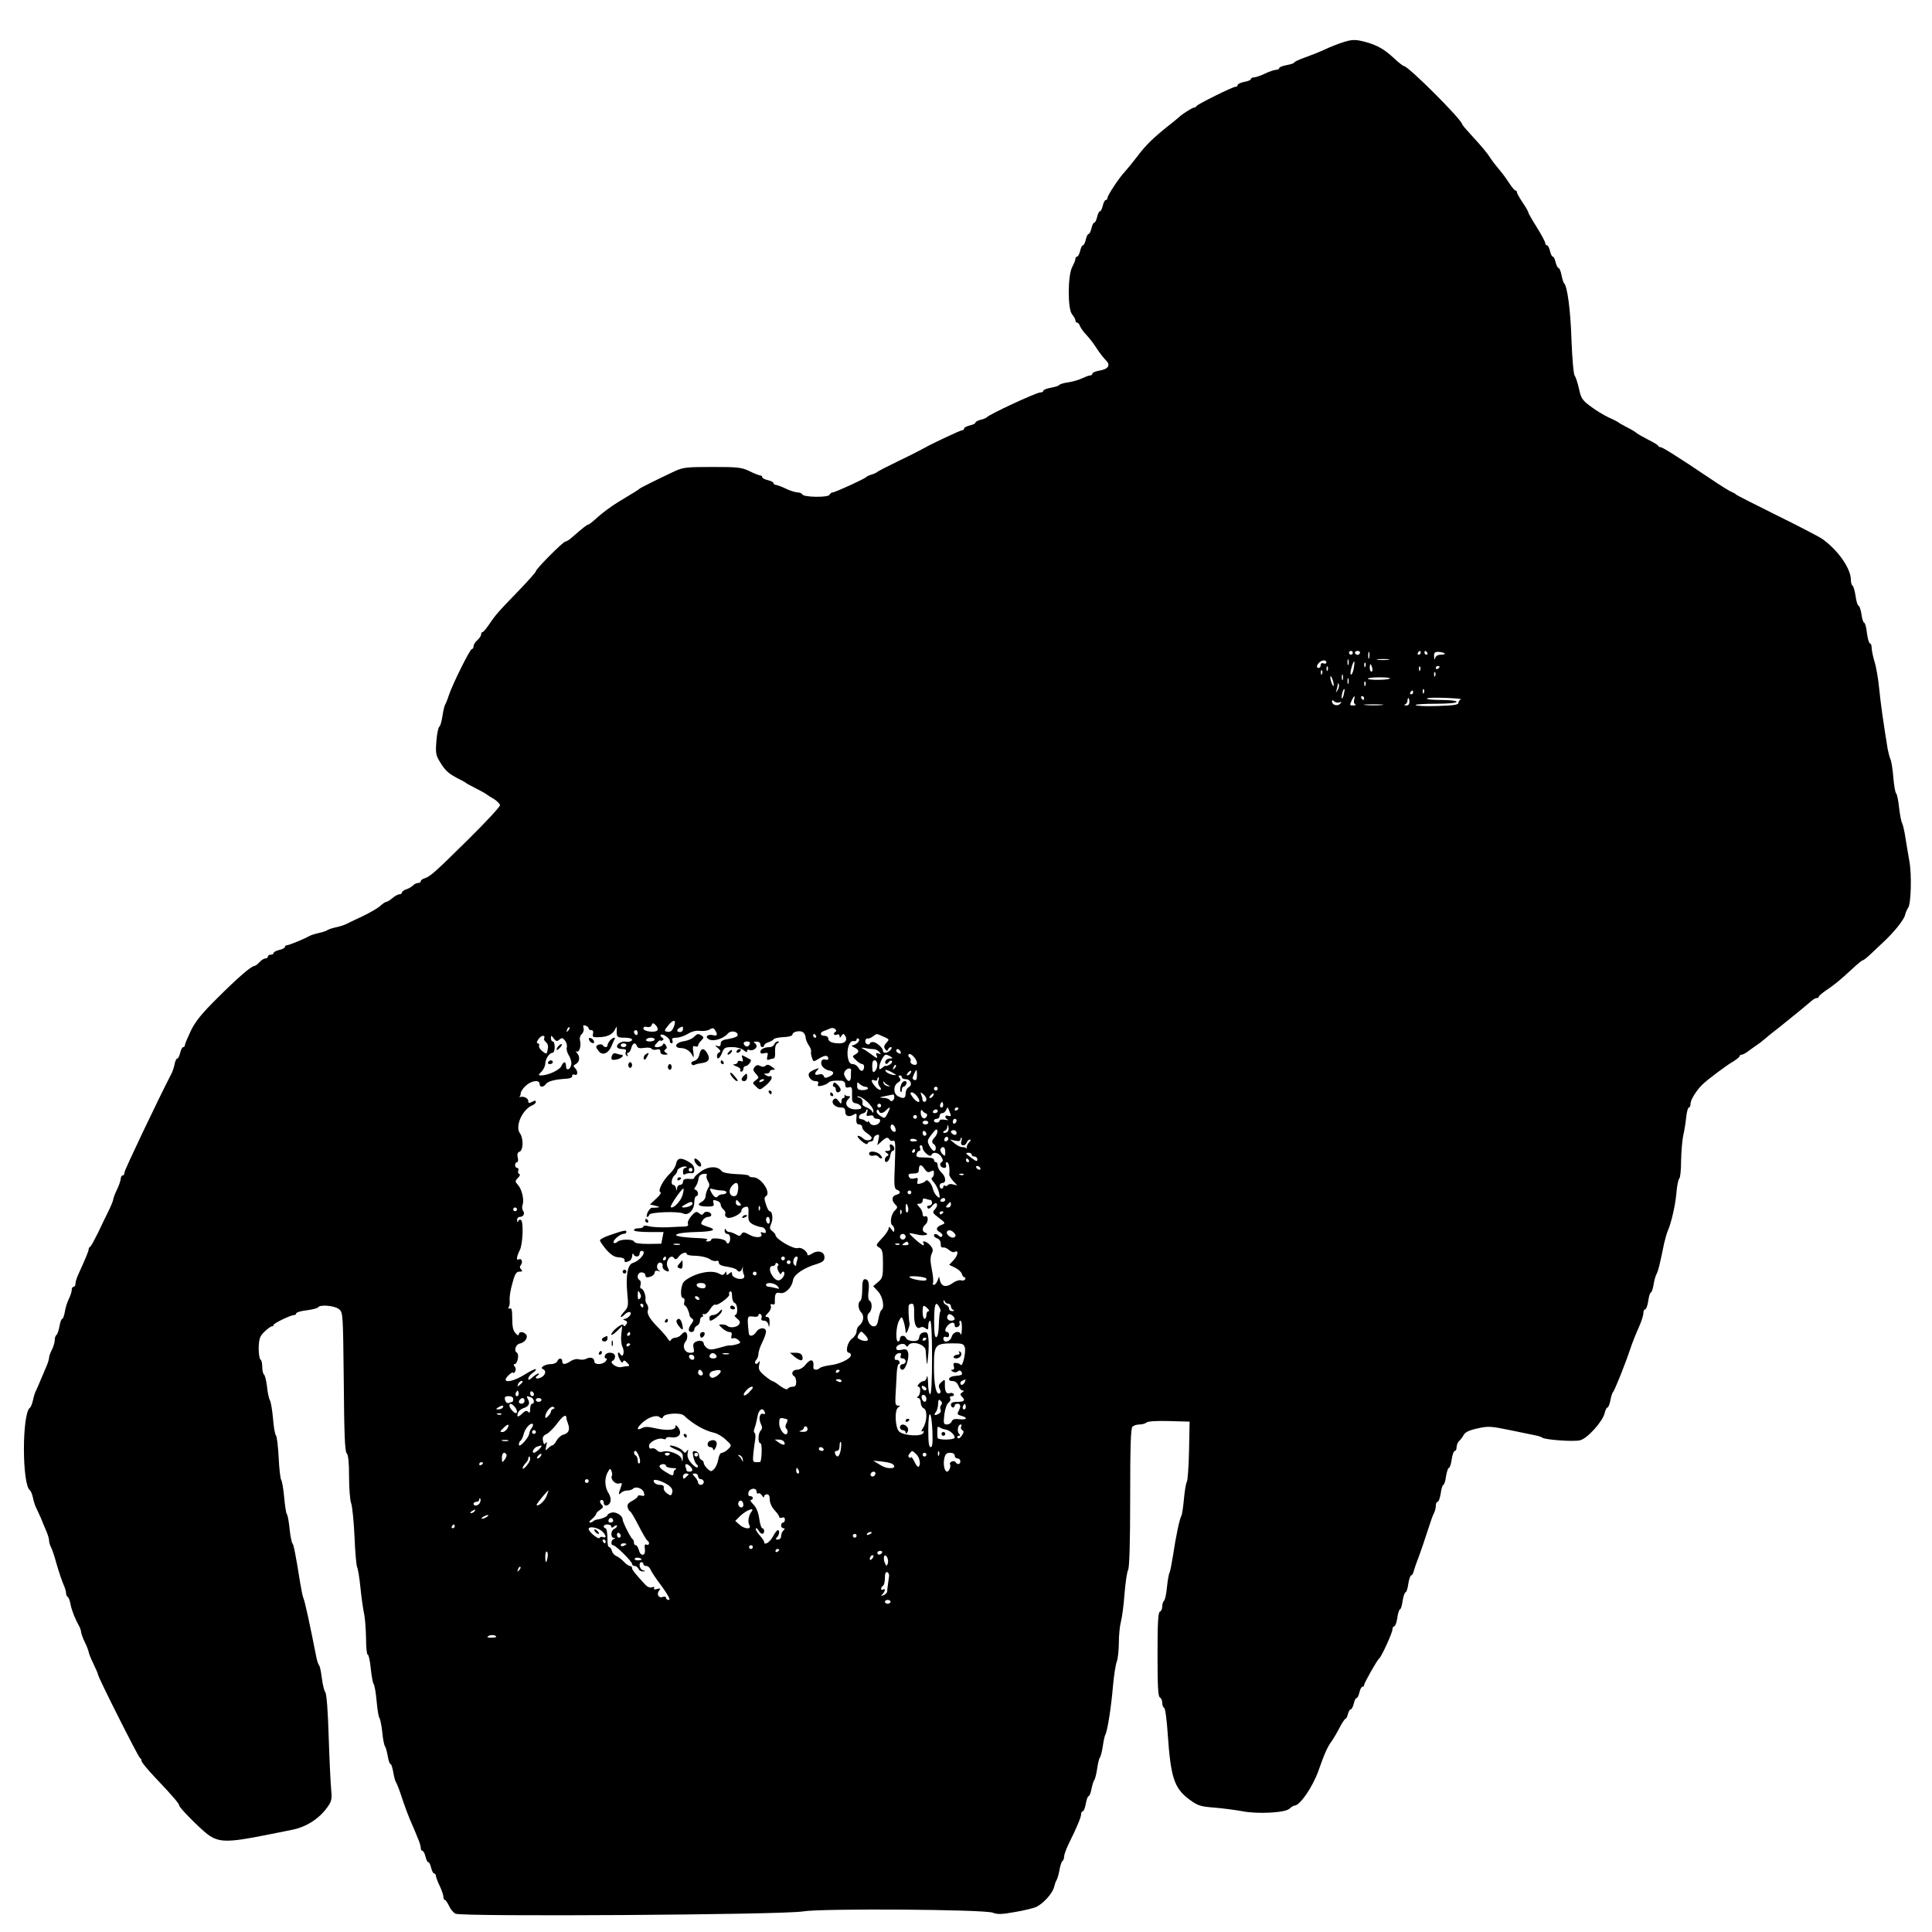 <?xml version="1.0" standalone="no"?>
<!DOCTYPE svg PUBLIC "-//W3C//DTD SVG 20010904//EN"
 "http://www.w3.org/TR/2001/REC-SVG-20010904/DTD/svg10.dtd">
<svg version="1.0" xmlns="http://www.w3.org/2000/svg"
 width="1024pt" height="1024pt" viewBox="0 0 1024 1024"
 preserveAspectRatio="xMidYMid meet">

<g transform="translate(0,1024) scale(0.1,-0.1)"
fill="#000000" stroke="none">
<path d="M7115 10015 c-22 -7 -65 -24 -95 -38 -30 -14 -79 -33 -107 -43 -29
-10 -53 -22 -53 -25 0 -4 -18 -10 -40 -14 -22 -4 -40 -11 -40 -16 0 -5 -8 -9
-17 -9 -10 -1 -36 -9 -58 -20 -22 -11 -48 -19 -57 -20 -10 0 -18 -4 -18 -9 0
-5 -16 -12 -35 -15 -19 -4 -35 -11 -35 -16 0 -6 -5 -10 -12 -10 -15 0 -202
-93 -206 -102 -2 -5 -8 -8 -13 -8 -9 0 -65 -36 -79 -50 -3 -3 -27 -23 -55 -45
-82 -65 -123 -105 -167 -164 -24 -31 -53 -67 -65 -80 -30 -31 -93 -126 -93
-140 0 -6 -4 -11 -9 -11 -5 0 -12 -13 -16 -30 -4 -16 -10 -30 -15 -30 -5 0
-11 -13 -15 -30 -4 -16 -10 -30 -15 -30 -5 0 -11 -13 -15 -30 -4 -16 -10 -30
-15 -30 -5 0 -11 -13 -15 -30 -4 -16 -10 -30 -15 -30 -5 0 -11 -13 -15 -30 -4
-16 -11 -30 -16 -30 -5 0 -9 -6 -9 -12 0 -7 -8 -26 -17 -43 -24 -45 -25 -225
0 -252 9 -11 17 -25 17 -31 0 -7 4 -12 9 -12 5 0 12 -8 15 -18 4 -10 19 -32
35 -48 15 -16 40 -48 54 -71 15 -23 36 -50 47 -61 28 -26 16 -48 -31 -56 -21
-3 -39 -11 -39 -16 0 -6 -6 -10 -12 -10 -7 0 -25 -7 -40 -14 -16 -8 -48 -18
-73 -22 -25 -3 -47 -10 -50 -14 -3 -5 -23 -11 -45 -15 -22 -4 -40 -11 -40 -16
0 -5 -7 -9 -16 -9 -21 0 -273 -117 -284 -132 -3 -3 -18 -10 -33 -13 -15 -4
-27 -11 -27 -15 0 -5 -13 -11 -30 -15 -16 -4 -30 -11 -30 -16 0 -5 -4 -9 -9
-9 -10 0 -161 -71 -201 -94 -14 -8 -74 -39 -135 -68 -60 -29 -112 -56 -115
-59 -3 -4 -16 -10 -30 -14 -14 -4 -27 -11 -30 -14 -7 -9 -164 -81 -177 -81 -6
0 -13 -6 -16 -12 -5 -16 -140 -14 -145 2 -2 5 -13 10 -25 10 -12 1 -40 9 -62
20 -22 11 -46 19 -52 20 -7 0 -13 4 -13 9 0 5 -13 12 -30 16 -17 4 -30 11 -30
16 0 5 -5 9 -11 9 -5 0 -31 10 -57 23 -42 20 -62 22 -197 22 -136 0 -155 -2
-200 -23 -83 -39 -180 -87 -185 -92 -6 -6 -19 -14 -112 -70 -36 -22 -85 -58
-109 -80 -24 -22 -46 -40 -50 -40 -7 0 -30 -18 -86 -67 -14 -13 -30 -23 -36
-23 -12 0 -157 -146 -157 -158 0 -5 -42 -52 -92 -104 -104 -107 -122 -127
-158 -181 -14 -20 -28 -37 -32 -37 -5 0 -8 -6 -8 -13 0 -7 -9 -20 -20 -30 -11
-9 -20 -24 -20 -32 0 -8 -4 -15 -9 -15 -10 0 -103 -187 -122 -245 -7 -22 -16
-44 -20 -50 -3 -5 -10 -32 -14 -60 -4 -27 -11 -53 -16 -56 -6 -3 -13 -38 -16
-76 -5 -63 -3 -76 18 -110 28 -47 46 -63 96 -89 21 -10 40 -21 43 -24 3 -3 28
-16 55 -30 28 -14 52 -28 55 -31 3 -3 20 -14 38 -24 17 -11 32 -26 32 -33 0
-8 -73 -87 -163 -176 -181 -179 -206 -201 -236 -211 -12 -3 -21 -11 -21 -16 0
-5 -6 -9 -14 -9 -8 0 -21 -6 -28 -14 -8 -7 -24 -17 -36 -20 -12 -4 -22 -12
-22 -17 0 -5 -6 -9 -13 -9 -8 0 -24 -9 -37 -20 -13 -11 -27 -20 -32 -20 -5 0
-19 -9 -31 -20 -12 -12 -55 -37 -97 -57 -41 -19 -82 -39 -90 -43 -9 -4 -31
-11 -50 -15 -19 -4 -39 -11 -45 -15 -5 -4 -26 -11 -45 -15 -19 -4 -41 -11 -50
-16 -30 -17 -109 -49 -119 -49 -6 0 -11 -4 -11 -9 0 -5 -13 -12 -30 -16 -16
-4 -30 -11 -30 -16 0 -5 -7 -9 -15 -9 -8 0 -15 -4 -15 -10 0 -5 -6 -10 -13
-10 -8 0 -22 -9 -32 -20 -10 -11 -22 -20 -27 -20 -16 0 -89 -63 -197 -171 -80
-79 -115 -122 -139 -171 -17 -36 -32 -71 -32 -77 0 -6 -4 -11 -9 -11 -5 0 -12
-13 -16 -30 -4 -16 -10 -30 -15 -30 -5 0 -12 -14 -15 -32 -4 -18 -11 -39 -16
-48 -66 -127 -249 -511 -249 -523 0 -9 -4 -17 -10 -17 -5 0 -10 -8 -10 -17 -1
-10 -9 -36 -20 -58 -11 -22 -19 -45 -20 -52 0 -6 -11 -33 -24 -60 -13 -26 -39
-79 -57 -118 -19 -38 -37 -71 -41 -73 -5 -2 -8 -8 -8 -13 0 -9 -15 -46 -56
-136 -8 -17 -14 -38 -14 -47 0 -9 -4 -16 -10 -16 -5 0 -10 -8 -10 -17 0 -10
-7 -31 -15 -47 -8 -16 -18 -46 -21 -67 -4 -22 -10 -39 -14 -39 -5 0 -11 -18
-15 -40 -4 -22 -11 -42 -16 -46 -5 -3 -9 -15 -9 -27 0 -12 -7 -35 -15 -51 -8
-15 -15 -34 -15 -42 0 -7 -6 -28 -14 -46 -8 -18 -22 -51 -31 -73 -9 -22 -20
-47 -24 -55 -5 -9 -12 -31 -16 -50 -4 -19 -11 -37 -16 -41 -43 -27 -43 -411 0
-438 5 -4 12 -22 16 -41 4 -19 11 -41 16 -50 4 -8 15 -32 24 -52 8 -21 22 -53
30 -72 8 -19 15 -41 15 -50 0 -9 4 -24 9 -34 6 -9 20 -51 31 -92 12 -41 28
-89 36 -107 8 -17 14 -38 14 -46 0 -9 4 -18 9 -21 5 -3 12 -21 15 -40 6 -31
23 -75 47 -118 5 -10 9 -23 9 -30 1 -7 9 -31 20 -53 11 -22 19 -45 20 -51 0
-5 11 -34 25 -62 14 -29 25 -55 25 -59 0 -13 214 -438 222 -441 5 -2 8 -9 8
-15 0 -7 33 -47 73 -89 94 -99 127 -138 127 -148 0 -11 108 -120 150 -152 59
-44 105 -45 310 -4 41 8 102 20 135 27 83 16 154 64 198 132 15 23 17 40 12
85 -3 32 -9 156 -13 278 -4 137 -11 226 -18 235 -6 8 -14 41 -18 73 -4 33 -10
64 -15 70 -5 6 -11 25 -14 41 -36 182 -60 293 -69 315 -4 8 -11 44 -17 80 -24
151 -35 205 -41 210 -4 3 -11 37 -15 75 -4 39 -10 75 -15 80 -4 6 -10 46 -14
90 -4 44 -11 84 -15 90 -5 5 -11 58 -14 118 -3 59 -9 113 -15 120 -5 6 -12 47
-15 89 -4 43 -11 86 -16 95 -6 10 -13 44 -16 75 -4 32 -11 60 -16 63 -5 4 -9
21 -9 40 0 19 -4 37 -10 40 -5 3 -9 31 -9 62 2 48 6 61 31 85 16 15 33 28 38
28 6 0 10 3 10 8 0 8 91 52 109 52 6 0 11 4 11 9 0 5 25 13 55 16 30 4 58 11
61 16 10 16 88 9 111 -10 21 -18 21 -23 25 -384 2 -276 6 -369 15 -379 9 -8
13 -48 13 -124 0 -62 5 -125 11 -141 6 -15 14 -95 18 -178 3 -82 10 -156 14
-162 4 -7 12 -54 17 -105 5 -51 14 -113 19 -138 6 -25 10 -84 11 -132 0 -49 4
-88 9 -88 5 0 12 -33 16 -73 4 -39 11 -77 15 -82 5 -6 12 -46 16 -90 4 -44 10
-85 15 -90 4 -6 11 -39 15 -75 3 -36 10 -69 14 -75 4 -5 11 -29 15 -52 4 -24
10 -43 15 -43 4 0 10 -19 14 -42 4 -23 10 -47 14 -53 4 -5 16 -35 26 -65 19
-58 40 -116 62 -165 7 -16 20 -46 28 -67 9 -20 16 -43 16 -52 0 -9 4 -16 9
-16 5 0 12 -14 16 -30 4 -17 10 -30 15 -30 5 0 11 -13 15 -30 4 -16 11 -30 16
-30 5 0 9 -6 9 -12 1 -7 9 -31 20 -53 11 -22 19 -48 20 -57 0 -10 3 -18 8 -18
4 0 13 -14 21 -30 7 -17 23 -37 35 -43 29 -17 1736 -6 1841 12 96 17 968 11
1008 -7 22 -9 46 -9 117 4 49 8 100 21 113 27 39 20 85 72 93 103 4 16 10 34
14 39 4 6 11 29 15 52 4 24 11 45 16 49 5 3 9 14 9 24 0 10 11 40 24 67 43 86
66 142 66 157 0 9 4 16 9 16 5 0 12 18 16 40 4 22 10 40 15 40 4 0 11 17 15
38 4 20 10 42 15 47 4 6 11 33 15 60 4 28 10 55 15 60 4 6 11 33 15 60 4 28
10 55 13 60 11 16 32 150 41 260 5 55 14 113 20 128 6 16 11 61 11 100 0 40 5
90 11 112 6 22 15 88 19 147 5 59 13 116 19 127 7 13 11 144 11 383 0 270 3
367 12 376 7 7 24 12 38 12 14 0 31 5 36 10 7 7 54 10 120 8 l109 -3 -3 -155
c-2 -85 -7 -159 -12 -165 -4 -5 -11 -46 -15 -90 -4 -44 -10 -84 -14 -90 -9
-14 -30 -115 -44 -210 -7 -44 -15 -84 -18 -90 -4 -5 -10 -40 -14 -77 -3 -37
-11 -70 -16 -73 -5 -4 -9 -17 -9 -30 0 -13 -6 -25 -12 -27 -10 -4 -13 -58 -13
-228 0 -170 3 -224 13 -227 6 -3 12 -15 12 -28 0 -13 5 -25 10 -27 6 -2 14
-63 19 -138 16 -231 34 -288 115 -348 45 -33 58 -37 135 -43 47 -4 113 -13
146 -19 81 -16 229 -8 250 14 9 9 21 16 26 16 29 0 97 100 127 185 30 86 48
127 69 155 10 14 29 46 43 73 13 26 28 47 31 47 4 0 10 11 13 25 4 14 10 25
15 25 5 0 12 14 16 30 4 17 10 30 15 30 5 0 11 14 15 30 4 17 11 30 16 30 5 0
9 4 9 9 0 11 69 133 80 141 12 9 70 136 70 153 0 9 4 17 9 17 6 0 13 20 17 45
3 25 10 45 14 45 4 0 11 20 14 45 4 25 11 45 15 45 5 0 12 20 15 45 4 25 11
45 15 45 5 0 11 10 14 23 3 12 15 47 27 77 11 30 32 91 46 135 14 44 29 88 35
97 5 10 9 27 9 38 0 11 4 20 9 20 6 0 13 20 17 45 3 25 10 45 14 45 4 0 11 20
14 45 4 25 11 45 15 45 5 0 12 20 15 45 4 25 11 45 17 45 5 0 9 9 9 19 0 11 6
26 13 33 8 7 19 22 25 33 7 14 30 25 72 34 57 13 71 12 169 -8 58 -12 120 -25
136 -28 17 -3 35 -9 40 -13 15 -11 161 -22 198 -14 38 7 122 100 132 145 4 16
10 29 15 29 4 0 11 17 15 37 4 21 10 40 13 43 8 6 62 140 91 226 11 34 32 86
46 117 14 31 25 65 25 76 0 12 4 21 9 21 6 0 13 20 17 45 3 25 10 45 14 45 4
0 10 18 14 40 3 23 11 49 16 58 9 16 17 50 40 162 6 25 14 54 19 65 20 47 40
135 46 200 3 39 10 74 16 80 5 5 9 47 9 95 1 47 6 105 11 130 6 25 13 69 16
98 3 28 9 52 14 52 5 0 9 9 9 20 0 20 28 66 60 99 22 23 130 105 168 126 17
11 32 23 32 27 0 4 5 8 11 8 6 0 21 8 34 18 12 9 33 24 45 32 12 8 32 23 43
33 12 11 48 40 81 65 90 72 149 121 167 137 9 8 21 15 27 15 7 0 12 3 12 8 0
4 17 18 37 32 46 31 72 52 137 112 28 26 54 48 58 48 4 0 20 12 37 28 16 15
46 43 67 63 62 57 114 122 121 149 3 14 11 31 16 38 16 20 20 178 7 247 -6 33
-15 89 -21 125 -5 36 -14 72 -19 81 -4 8 -11 46 -15 82 -4 37 -11 69 -15 72
-5 3 -11 40 -15 83 -3 42 -10 86 -15 97 -5 11 -11 36 -15 55 -22 135 -37 238
-45 320 -5 52 -16 117 -25 144 -8 27 -15 60 -15 73 0 12 -4 23 -9 23 -5 0 -12
25 -16 55 -3 30 -10 55 -15 55 -4 0 -11 20 -14 45 -4 25 -11 45 -16 45 -4 0
-11 22 -15 50 -4 27 -11 52 -16 56 -5 3 -9 16 -9 30 0 62 -70 161 -155 220
-17 11 -124 67 -240 124 -115 57 -212 106 -215 110 -3 4 -13 9 -22 13 -10 3
-64 37 -120 75 -164 110 -246 162 -257 162 -5 0 -11 3 -13 8 -1 4 -25 18 -53
32 -27 14 -55 30 -61 35 -6 6 -28 19 -50 30 -21 11 -41 22 -44 25 -3 3 -27 16
-55 28 -27 13 -71 40 -97 60 -42 31 -49 43 -59 91 -7 31 -17 62 -23 70 -6 8
-13 89 -17 190 -5 158 -22 287 -40 301 -3 3 -9 22 -13 43 -4 20 -11 37 -16 37
-4 0 -11 14 -15 30 -4 17 -10 30 -15 30 -5 0 -11 14 -15 30 -4 17 -11 30 -16
30 -5 0 -9 5 -9 12 0 6 -20 44 -45 84 -25 39 -45 75 -45 79 0 4 -13 27 -30 52
-16 24 -30 48 -30 54 0 5 -3 9 -7 9 -5 0 -19 17 -33 38 -28 42 -33 48 -61 82
-12 14 -29 36 -38 50 -21 32 -45 61 -103 124 -26 28 -48 54 -48 57 -1 24 -286
309 -309 309 -4 0 -28 18 -52 41 -52 48 -88 69 -149 86 -55 15 -74 15 -125 -2z
m55 -3235 c0 -5 -4 -10 -10 -10 -5 0 -10 5 -10 10 0 6 5 10 10 10 6 0 10 -4
10 -10z m38 -1 c-2 -6 -8 -10 -13 -10 -5 0 -11 4 -13 10 -2 6 4 11 13 11 9 0
15 -5 13 -11z m49 -26 c-3 -10 -5 -4 -5 12 0 17 2 24 5 18 2 -7 2 -21 0 -30z
m273 27 c0 -5 -5 -10 -11 -10 -5 0 -7 5 -4 10 3 6 8 10 11 10 2 0 4 -4 4 -10z
m35 0 c3 -5 1 -10 -4 -10 -6 0 -11 5 -11 10 0 6 2 10 4 10 3 0 8 -4 11 -10z
m92 -3 c3 -4 -5 -7 -20 -7 -16 0 -27 -7 -30 -17 -3 -12 -5 -10 -6 7 -1 21 3
25 24 25 14 -1 28 -5 32 -8z m-510 -59 c-3 -7 -5 -2 -5 12 0 14 2 19 5 13 2
-7 2 -19 0 -25z m211 25 c-16 -2 -40 -2 -55 0 -16 2 -3 4 27 4 30 0 43 -2 28
-4z m-328 -14 c0 -6 -7 -9 -15 -5 -9 3 -15 0 -15 -9 0 -8 -4 -15 -10 -15 -14
0 -13 13 2 28 15 15 38 16 38 1z m145 -33 c-4 -20 -11 -34 -15 -31 -4 2 -2 20
4 39 13 44 19 39 11 -8z m62 12 c-3 -8 -6 -5 -6 6 -1 11 2 17 5 13 3 -3 4 -12
1 -19z m36 -8 c3 -11 1 -20 -4 -20 -5 0 -9 9 -9 20 0 11 2 20 4 20 2 0 6 -9 9
-20z m-236 -12 c-3 -8 -6 -5 -6 6 -1 11 2 17 5 13 3 -3 4 -12 1 -19z m490 0
c-3 -8 -6 -5 -6 6 -1 11 2 17 5 13 3 -3 4 -12 1 -19z m103 18 c0 -3 -4 -8 -10
-11 -5 -3 -10 -1 -10 4 0 6 5 11 10 11 6 0 10 -2 10 -4z m-623 -38 c-3 -8 -6
-5 -6 6 -1 11 2 17 5 13 3 -3 4 -12 1 -19z m600 -10 c-3 -8 -6 -5 -6 6 -1 11
2 17 5 13 3 -3 4 -12 1 -19z m-490 -20 c-3 -7 -5 -2 -5 12 0 14 2 19 5 13 2
-7 2 -19 0 -25z m-48 -28 c0 -9 -4 -8 -9 5 -5 11 -9 27 -9 35 0 9 4 8 9 -5 5
-11 9 -27 9 -35z m78 8 c-3 -7 -5 -2 -5 12 0 14 2 19 5 13 2 -7 2 -19 0 -25z
m220 26 c-9 -9 -117 -10 -117 -1 0 4 28 7 62 7 34 0 59 -3 55 -6z m-130 -36
c-3 -8 -6 -5 -6 6 -1 11 2 17 5 13 3 -3 4 -12 1 -19z m-147 -25 c-11 -17 -11
-17 -6 0 3 10 6 24 7 30 0 9 2 9 5 0 3 -7 0 -20 -6 -30z m31 -29 c-5 -16 -10
-21 -10 -12 -1 18 10 51 15 45 2 -1 -1 -16 -5 -33z m426 14 c-3 -8 -6 -5 -6 6
-1 11 2 17 5 13 3 -3 4 -12 1 -19z m-57 2 c0 -5 -5 -10 -11 -10 -5 0 -7 5 -4
10 3 6 8 10 11 10 2 0 4 -4 4 -10z m-313 -40 c-3 -10 0 -21 7 -24 6 -2 1 -5
-11 -5 -19 -1 -20 1 -10 24 14 30 21 33 14 5z m53 10 c0 -5 -2 -10 -4 -10 -3
0 -8 5 -11 10 -3 6 -1 10 4 10 6 0 11 -4 11 -10z m513 -7 c-7 -3 -13 -11 -13
-18 0 -11 -26 -14 -111 -17 -61 -2 -113 0 -116 5 -2 4 46 7 106 7 67 0 111 4
111 10 0 6 -34 10 -81 10 -44 0 -78 3 -76 8 3 4 47 5 99 3 51 -2 87 -5 81 -8z
m-273 -13 c0 -13 -6 -20 -17 -19 -11 0 -13 3 -5 6 6 2 12 11 12 19 0 8 2 14 5
14 3 0 5 -9 5 -20z m-371 -3 c13 5 13 3 4 -7 -13 -15 -43 -7 -43 12 0 9 3 9
11 1 6 -6 19 -9 28 -6z m224 -14 c-24 -2 -62 -2 -85 0 -24 2 -5 4 42 4 47 0
66 -2 43 -4z m-3748 -1695 c-10 -31 -20 -40 -40 -36 -15 3 -15 6 5 31 26 33
44 35 35 5z m-90 -28 c-9 -15 -75 -8 -75 9 0 8 7 11 19 8 12 -3 22 1 25 10 5
13 8 12 22 -1 8 -9 12 -20 9 -26z m-365 9 c0 -5 6 -9 14 -9 9 0 12 -7 9 -20
-5 -17 0 -19 40 -17 43 3 67 17 80 47 5 11 6 9 6 -5 -2 -42 1 -45 41 -45 22 0
40 -4 40 -10 0 -9 -15 -14 -34 -11 -18 4 -46 -11 -46 -25 0 -8 10 -14 26 -14
19 0 25 -4 21 -15 -4 -8 -1 -17 5 -21 7 -4 8 -3 4 4 -4 7 -3 12 3 12 6 0 13
11 17 25 7 28 22 33 30 10 4 -10 15 -13 39 -9 18 3 36 1 39 -5 3 -5 15 -7 26
-4 14 4 20 0 20 -11 0 -10 8 -16 23 -16 18 0 19 2 7 10 -11 8 -12 12 -3 18 8
5 9 12 2 22 -8 11 -12 12 -16 3 -5 -13 -43 -19 -43 -7 0 3 7 12 15 20 8 9 15
13 15 9 0 -3 5 -3 11 1 8 4 7 9 -2 15 -7 4 -11 11 -7 14 9 9 48 -17 48 -32 0
-7 4 -13 10 -13 5 0 7 7 4 15 -5 11 1 15 21 15 15 0 42 9 60 20 21 13 44 19
66 16 18 -2 41 1 51 8 15 9 21 8 28 -4 15 -23 12 -33 -9 -27 -30 8 -48 -9 -23
-22 24 -13 77 4 100 31 15 18 52 12 52 -8 0 -8 -18 -15 -45 -20 -35 -5 -45
-11 -45 -25 0 -13 -5 -17 -17 -13 -15 5 -15 3 2 -11 14 -12 16 -19 8 -22 -7
-3 -13 -11 -13 -19 0 -24 15 -15 27 16 10 27 16 30 54 30 25 0 50 -7 61 -17
12 -10 18 -12 18 -4 0 7 4 10 9 7 14 -9 41 4 41 19 0 7 -6 16 -12 18 -7 3 -3
6 10 6 13 1 22 -5 22 -14 0 -8 5 -15 10 -15 6 0 10 4 10 9 0 5 10 13 23 17 12
4 25 11 28 16 3 5 27 10 52 11 27 1 47 7 47 13 0 16 41 25 57 12 7 -6 13 -18
13 -27 0 -9 7 -26 15 -39 9 -12 15 -27 14 -34 -2 -7 0 -23 5 -35 7 -22 7 -22
38 -3 31 19 48 18 48 -2 0 -5 -7 -7 -15 -4 -22 8 -31 -22 -13 -40 8 -9 23 -17
33 -18 28 -4 28 -20 1 -32 -20 -9 -26 -9 -30 3 -4 9 -13 12 -26 8 -23 -7 -26
5 -7 24 10 10 8 11 -8 5 -11 -4 -26 -11 -32 -17 -18 -13 2 -47 28 -47 15 0 19
-5 15 -15 -4 -12 0 -14 22 -9 15 4 29 11 32 15 6 9 32 13 68 11 14 -1 22 -8
22 -21 0 -14 5 -18 19 -14 16 4 18 -1 17 -39 -1 -37 2 -43 21 -46 12 -2 24
-10 27 -18 4 -10 -3 -14 -29 -14 -43 0 -64 30 -39 54 13 14 13 16 1 16 -9 0
-17 3 -20 8 -2 4 -2 1 -1 -5 2 -7 -1 -13 -6 -13 -6 0 -10 -8 -10 -17 -1 -16
-2 -16 -15 1 -11 15 -18 17 -27 8 -16 -16 7 -42 38 -42 18 0 24 -5 24 -23 0
-24 21 -30 48 -13 10 6 13 3 12 -10 -4 -34 0 -44 15 -44 8 0 15 -7 15 -15 0
-8 11 -22 25 -31 14 -9 25 -20 25 -24 0 -16 -30 -19 -44 -5 -8 8 -21 15 -28
15 -7 0 0 -12 17 -27 17 -15 31 -21 33 -14 2 6 10 11 18 11 8 0 14 6 14 14 0
8 7 17 16 20 14 5 16 1 10 -24 l-6 -30 22 20 c25 23 34 25 43 9 4 -6 13 -8 20
-5 11 4 12 -20 8 -124 -5 -114 -4 -130 11 -136 22 -8 20 -21 -4 -27 -24 -6
-26 -30 -5 -51 14 -13 13 -17 -3 -33 -20 -20 -27 -68 -12 -78 6 -3 10 -14 10
-23 -1 -15 -2 -15 -15 2 -11 15 -15 16 -15 5 0 -8 -16 -32 -35 -52 -34 -36
-34 -37 -15 -49 17 -11 20 -24 20 -87 0 -67 -2 -76 -26 -96 l-26 -22 26 -28
c26 -28 36 -88 17 -99 -4 -3 -11 -24 -15 -46 -5 -30 -11 -40 -25 -40 -26 0
-45 54 -25 71 17 14 19 55 3 65 -7 4 -9 22 -6 47 6 46 0 67 -19 67 -10 0 -14
-15 -14 -54 0 -30 -4 -58 -10 -61 -15 -9 -12 -44 5 -62 17 -17 12 -51 -11 -69
-8 -6 -14 -20 -14 -31 0 -11 -11 -29 -25 -39 -25 -19 -36 -74 -15 -74 6 0 10
-6 10 -13 0 -18 -60 -48 -111 -53 -24 -3 -48 -10 -54 -15 -13 -13 -36 -11 -34
4 5 44 -14 49 -43 12 -11 -14 -30 -25 -44 -25 -24 0 -34 -23 -14 -35 6 -3 10
-17 10 -31 0 -17 -5 -24 -19 -24 -11 0 -23 -5 -26 -11 -4 -6 -19 0 -40 15 -19
15 -37 26 -42 26 -4 1 -23 14 -42 30 -28 24 -32 33 -27 57 5 20 4 24 -3 13 -6
-8 -13 -11 -17 -7 -4 4 -2 13 4 19 7 7 12 21 12 33 0 11 9 38 20 60 11 22 20
47 20 57 0 25 -37 23 -52 -2 -14 -22 -37 -27 -39 -7 -10 90 -9 93 22 89 18 -3
29 0 29 7 0 7 5 9 11 6 6 -4 8 -13 5 -21 -3 -9 1 -14 14 -14 11 0 20 -9 23
-22 3 -17 5 -14 6 10 1 22 -3 32 -14 32 -11 0 -10 5 6 21 11 11 18 27 15 36
-4 10 -2 13 8 10 7 -3 13 0 13 6 -1 50 3 59 26 54 28 -7 64 28 70 67 4 30 56
66 128 87 30 10 39 17 39 35 0 30 -34 40 -65 20 -14 -9 -25 -12 -25 -7 0 18
-32 42 -50 36 -24 -8 -120 48 -120 70 0 4 -8 13 -17 20 -14 11 -15 17 -6 38
12 25 7 67 -7 67 -5 0 -14 16 -20 36 -10 29 -10 38 0 44 29 18 -26 100 -67
100 -13 0 -23 3 -23 8 0 4 -31 8 -68 9 -42 2 -71 8 -77 16 -20 27 -68 27 -107
0 -21 -14 -38 -30 -38 -35 0 -5 -8 -8 -17 -7 -33 3 -43 -1 -43 -16 0 -8 -7
-15 -15 -15 -8 0 -16 -8 -16 -17 -1 -17 -2 -17 -6 0 -2 9 -9 17 -14 17 -15 0
-10 36 6 50 8 7 15 18 15 25 0 13 40 29 49 20 2 -3 -1 -5 -7 -5 -7 0 -12 -9
-12 -21 0 -14 4 -18 13 -12 6 4 20 6 30 5 11 -2 17 3 17 15 0 24 -9 35 -42 52
-33 17 -50 11 -55 -19 -2 -12 -15 -34 -30 -48 -37 -34 -69 -95 -53 -100 7 -3
-2 -17 -22 -35 l-33 -31 30 -7 c21 -5 24 -7 10 -9 -11 -1 -24 -2 -30 -1 -5 0
-15 -11 -22 -24 -6 -14 -7 -25 -3 -25 5 0 10 5 12 12 5 14 154 19 180 6 26
-13 58 20 58 59 0 18 5 33 10 33 14 0 12 28 -2 33 -10 3 -10 7 -1 18 6 8 13
25 15 39 2 17 10 26 27 28 14 2 21 0 17 -7 -4 -5 -1 -19 6 -31 10 -16 10 -24
0 -40 -6 -11 -12 -29 -12 -40 0 -10 -9 -24 -21 -30 -28 -15 -16 -24 30 -25 32
0 37 3 33 17 -5 20 -2 21 22 12 9 -3 16 -12 16 -19 0 -7 6 -18 14 -25 8 -6 13
-17 10 -24 -3 -8 2 -16 11 -20 20 -7 75 20 75 38 0 8 9 16 19 19 17 4 20 0 18
-37 -2 -34 2 -43 23 -55 14 -7 34 -14 45 -15 11 0 21 -9 23 -18 3 -13 -1 -16
-14 -11 -12 4 -15 3 -10 -5 13 -22 -26 -26 -61 -7 -29 16 -36 17 -43 4 -8 -11
-13 -12 -30 -1 -11 6 -26 12 -34 12 -8 0 -17 6 -19 13 -3 7 -6 5 -6 -5 -1 -10
6 -18 14 -18 9 0 15 -9 15 -25 0 -25 -15 -35 -22 -15 -4 14 -78 23 -78 10 0
-5 -8 -10 -17 -10 -13 0 -15 3 -5 8 7 5 -14 9 -50 10 -35 1 -76 5 -93 8 -27 6
-28 8 -10 15 11 4 52 8 90 9 96 2 120 12 66 28 -37 12 -40 14 -28 32 6 11 20
20 29 20 10 0 18 5 18 10 0 17 -31 24 -40 10 -7 -11 -11 -11 -24 -1 -14 12
-20 10 -41 -13 -13 -15 -22 -33 -19 -41 4 -11 -1 -15 -17 -16 -13 0 -55 -2
-93 -4 -38 -1 -82 1 -98 6 -16 4 -28 4 -28 -2 0 -5 -11 -9 -25 -9 -14 0 -25
-4 -25 -10 0 -6 33 -10 79 -10 l78 0 -6 -31 -6 -31 -70 -1 c-44 0 -70 4 -73
11 -5 16 -75 15 -90 0 -6 -6 -15 -9 -19 -5 -9 10 32 47 52 47 8 0 15 5 15 11
0 11 -14 8 -92 -19 -27 -9 -48 -21 -48 -26 0 -6 16 -29 34 -50 25 -28 43 -39
65 -40 18 -1 31 -6 31 -13 0 -15 2 -15 24 -7 9 3 16 16 17 28 0 11 3 15 6 9 7
-18 33 -16 33 2 0 8 5 15 10 15 32 0 -6 -52 -46 -64 -28 -8 -38 -68 -29 -163
6 -60 5 -71 -14 -92 -12 -13 -21 -26 -21 -28 0 -7 9 -2 24 13 9 8 20 12 26 9
12 -8 -12 -35 -32 -36 -8 0 -6 -3 4 -7 13 -5 15 -11 7 -22 -8 -11 -12 -12 -15
-3 -6 13 -64 -33 -64 -51 0 -5 13 3 29 18 l29 28 -5 -45 c-3 -24 0 -53 6 -65
13 -24 4 -62 -10 -41 -15 25 -19 2 -5 -25 8 -17 16 -22 18 -14 4 10 9 9 22 -5
13 -12 14 -17 4 -18 -7 0 -23 -2 -36 -5 -26 -5 -66 26 -44 34 6 2 12 12 12 23
0 23 -45 27 -54 4 -3 -8 0 -15 6 -15 7 0 6 -5 -2 -15 -16 -19 -60 -20 -60 -1
0 19 -21 26 -43 14 -10 -5 -27 -6 -38 -3 -11 4 -30 0 -44 -9 -30 -20 -45 -20
-45 -1 0 19 -19 19 -26 0 -4 -8 -18 -15 -33 -15 -32 0 -63 -19 -43 -27 19 -7
14 -31 -9 -43 -24 -13 -41 -4 -19 10 8 6 10 10 4 10 -5 0 -20 -9 -32 -20 -16
-15 -22 -17 -22 -7 0 8 10 21 23 30 12 8 20 17 17 20 -3 3 -30 -10 -60 -29
-74 -46 -132 -46 -80 1 11 10 20 14 20 9 0 -5 4 -2 10 6 5 9 5 19 -2 27 -7 9
-7 13 0 13 15 0 25 52 12 60 -18 11 -7 44 15 49 27 5 46 33 33 48 -13 16 -38
17 -38 1 0 -8 -7 -6 -17 5 -13 13 -18 34 -18 77 0 46 -3 59 -13 55 -8 -3 -10
0 -5 8 4 6 6 24 4 39 -1 15 5 54 15 87 13 50 21 61 37 61 16 0 18 3 9 12 -8 8
-8 15 -1 24 12 15 3 37 -12 29 -14 -9 -11 16 6 49 16 31 21 151 6 160 -5 4
-12 0 -14 -6 -3 -8 -6 -6 -6 5 -1 9 5 17 13 17 20 0 30 18 18 33 -5 7 -6 21
-2 32 9 26 -4 82 -25 105 -16 18 -16 20 0 37 11 10 13 19 7 21 -6 2 -8 10 -5
18 3 8 0 14 -6 14 -6 0 -11 7 -11 15 0 8 5 15 10 15 6 0 8 11 4 25 -4 18 -1
27 10 31 20 8 21 71 2 97 -28 37 13 129 68 150 9 4 16 11 16 17 0 8 -6 8 -20
0 -16 -8 -20 -8 -20 4 0 15 -23 27 -42 22 -7 -1 -10 -1 -5 1 4 3 7 11 7 19 0
8 12 26 26 39 30 28 74 34 74 10 0 -19 20 -19 34 0 11 15 47 24 111 28 17 1
29 7 28 14 -2 7 4 10 12 7 18 -7 20 17 3 35 -11 10 -10 14 5 22 20 12 22 39 5
58 -8 9 -8 11 -2 8 14 -8 26 30 18 59 -3 12 1 26 9 33 8 6 13 21 10 32 -4 15
-2 18 11 13 9 -3 16 -10 16 -15z m-109 -12 c-10 -9 -11 -8 -5 6 3 10 9 15 12
12 3 -3 0 -11 -7 -18z m609 8 c0 -8 -7 -15 -15 -15 -26 0 -18 20 13 29 1 1 2
-6 2 -14z m809 -13 c-5 -2 -9 -8 -9 -13 0 -4 7 -6 15 -3 9 4 15 0 15 -7 0 -11
3 -11 10 1 9 13 11 13 19 1 15 -23 1 -41 -29 -41 -39 0 -60 9 -60 26 0 8 -9
14 -20 14 -25 0 -26 19 -2 26 9 3 24 9 32 13 8 4 20 3 26 -3 7 -6 8 -12 3 -14z
m-1049 -8 c0 -8 -4 -12 -10 -9 -5 3 -10 10 -10 16 0 5 5 9 10 9 6 0 10 -7 10
-16z m945 -14 c3 -5 1 -10 -4 -10 -6 0 -11 5 -11 10 0 6 2 10 4 10 3 0 8 -4
11 -10z m352 -2 c39 -17 38 -16 20 -36 -12 -13 -13 -22 -6 -32 8 -11 12 -12
16 -2 2 6 9 12 15 12 6 0 6 -6 -2 -15 -14 -17 -40 -20 -40 -5 0 16 -35 47 -53
47 -9 0 -17 -4 -17 -8 0 -5 -6 -6 -14 -3 -8 3 -12 12 -9 20 3 8 8 13 11 10 2
-3 14 1 26 9 25 18 19 18 53 3z m-1792 -9 c-4 -6 0 -16 8 -22 10 -8 14 -21 10
-39 -5 -27 -6 -27 -28 -10 -12 9 -20 23 -18 29 3 7 0 13 -6 13 -8 0 -7 6 1 20
7 11 19 20 26 20 7 0 10 -5 7 -11z m80 -9 c13 11 18 10 30 -6 8 -10 12 -27 9
-36 -3 -9 2 -28 11 -42 9 -14 15 -35 13 -47 -4 -29 -28 -37 -28 -10 0 27 -13
27 -25 0 -10 -21 -71 -49 -107 -49 -16 0 -16 2 2 20 11 11 20 30 20 43 1 25
22 57 39 57 6 0 11 14 11 30 0 17 -4 30 -10 30 -5 0 -10 8 -10 18 1 16 2 15
15 -2 12 -16 17 -17 30 -6z m505 0 c0 -5 -12 -10 -26 -10 -14 0 -23 4 -19 10
3 6 15 10 26 10 10 0 19 -4 19 -10z m1076 -16 c-8 -8 -21 -14 -28 -15 -7 0 -3
-5 10 -11 27 -13 28 -24 5 -37 -17 -9 -16 -11 4 -30 12 -12 27 -21 33 -21 13
0 13 -27 1 -35 -6 -3 -15 4 -21 15 -6 11 -19 20 -30 20 -14 0 -21 9 -26 34 -8
45 8 92 30 88 9 -2 16 2 16 8 0 6 5 8 10 5 6 -4 5 -12 -4 -21z m-573 -9 c-6
-17 -25 -15 -31 3 -2 7 5 12 17 12 14 0 19 -5 14 -15z m-653 -5 c0 -5 -7 -10
-15 -10 -8 0 -15 5 -15 10 0 6 7 10 15 10 8 0 15 -4 15 -10z m1312 -21 c9 0
22 -7 29 -15 10 -12 9 -13 -5 -8 -13 5 -15 2 -9 -12 6 -16 1 -15 -28 7 -19 14
-41 29 -49 32 -8 4 -1 5 15 2 17 -4 38 -6 47 -6z m141 -13 c4 -10 1 -13 -9 -9
-7 3 -14 9 -14 14 0 14 17 10 23 -5z m87 -60 c0 -9 -7 -12 -19 -9 -11 3 -17
11 -15 18 3 7 0 16 -5 20 -6 3 -9 11 -5 16 8 13 44 -24 44 -45z m-140 34 c13
-8 13 -10 -2 -10 -19 0 -34 -18 -23 -28 3 -3 10 0 15 8 5 8 12 11 17 6 4 -4
-1 -13 -12 -19 -11 -6 -20 -9 -21 -6 0 2 -8 -2 -17 -10 -15 -11 -17 -11 -17 1
0 22 24 68 35 68 6 0 17 -5 25 -10z m-70 -44 c0 -13 -6 -28 -13 -34 -10 -9
-13 -4 -14 23 -1 24 3 35 13 35 8 0 14 -10 14 -24z m91 -19 c-10 -9 -11 -8 -5
6 3 10 9 15 12 12 3 -3 0 -11 -7 -18z m-230 -10 c-1 -4 -1 -18 -1 -32 0 -30
-15 -33 -30 -4 -9 15 -8 24 1 35 12 14 31 15 30 1z m219 -12 c24 -14 24 -15 2
-12 -12 2 -28 9 -34 15 -16 16 2 14 32 -3z m95 -4 c-3 -6 -11 -11 -16 -11 -5
0 -4 6 3 14 14 16 24 13 13 -3z m35 -11 c0 -21 -4 -28 -14 -24 -11 4 -11 10
-2 30 14 31 16 30 16 -6z m-80 -10 c0 -5 9 -10 20 -10 27 0 38 -30 17 -42 -10
-5 -17 -20 -17 -33 0 -27 -11 -31 -41 -15 -25 14 -25 56 0 72 15 9 17 15 9 25
-7 9 -7 13 1 13 6 0 11 -4 11 -10z m-124 -16 c-4 -9 -1 -23 5 -31 20 -24 0
-27 -21 -3 -24 27 -26 42 -5 34 8 -4 15 -1 15 5 0 6 3 11 6 11 3 0 3 -7 0 -16z
m-70 -34 c8 0 14 -4 14 -9 0 -5 -13 -9 -29 -9 -23 1 -28 5 -28 24 0 20 1 21
14 8 8 -7 21 -14 29 -14z m124 7 c11 -5 9 -6 -4 -4 -11 1 -21 9 -23 17 -3 10
-2 11 4 4 4 -6 15 -14 23 -17z m260 -17 c0 -5 -4 -10 -10 -10 -5 0 -10 5 -10
10 0 6 5 10 10 10 6 0 10 -4 10 -10z m-106 -45 c22 -34 -2 -34 -27 0 -14 20
-15 25 -4 25 8 0 22 -11 31 -25z m46 -11 c0 -8 -4 -14 -10 -14 -5 0 -10 4 -10
9 0 5 -3 18 -7 28 -6 16 -5 16 10 4 9 -7 17 -20 17 -27z m35 17 c-3 -6 -11
-11 -16 -11 -5 0 -4 6 3 14 14 16 24 13 13 -3z m-205 -5 c0 -19 -17 -29 -25
-16 -3 5 -18 11 -33 11 -24 1 -23 3 8 9 19 4 38 8 43 9 4 0 7 -5 7 -13z m-142
-27 c17 -16 32 -38 31 -47 0 -11 -2 -13 -6 -4 -3 7 -16 17 -29 22 -13 5 -24
13 -23 17 3 21 -3 32 -18 36 -13 3 -14 5 -3 6 8 0 30 -13 48 -30z m398 -26
c-10 -10 -19 5 -10 18 6 11 8 11 12 0 2 -7 1 -15 -2 -18z m-326 7 c0 -5 -4
-10 -10 -10 -5 0 -10 5 -10 10 0 6 5 10 10 10 6 0 10 -4 10 -10z m35 -40 c-15
-29 -16 -30 -40 -14 -14 9 -22 21 -18 27 5 8 8 7 11 -1 5 -16 20 -15 38 3 23
23 26 18 9 -15z m334 -12 c1 -4 -6 -5 -14 -2 -18 7 -20 -12 -2 -20 6 -3 0 -4
-15 -1 -16 3 -28 1 -28 -5 0 -5 -7 -10 -15 -10 -8 0 -15 5 -15 10 0 6 7 10 15
10 8 0 15 7 15 15 0 8 6 15 14 15 8 0 17 8 21 18 7 16 8 15 15 -3 5 -11 9 -23
9 -27z m41 38 c0 -3 -4 -8 -10 -11 -5 -3 -10 -1 -10 4 0 6 5 11 10 11 6 0 10
-2 10 -4z m-485 -25 c-5 -16 -2 -18 15 -14 11 3 20 0 20 -6 0 -6 9 -11 20 -11
12 0 17 -5 14 -14 -8 -22 -43 -27 -54 -8 -5 10 -10 13 -10 8 0 -5 -6 -4 -12 2
-7 6 -17 10 -23 10 -19 1 -16 23 4 29 12 3 21 9 21 14 0 5 3 9 6 9 3 0 3 -9
-1 -19z m312 -2 c8 -3 9 -9 4 -18 -12 -19 -31 -5 -31 22 0 13 3 17 8 11 4 -6
12 -13 19 -15z m63 11 c0 -5 -7 -10 -16 -10 -8 0 -12 5 -9 10 3 6 10 10 16 10
5 0 9 -4 9 -10z m-110 -30 c0 -5 -4 -10 -10 -10 -5 0 -10 5 -10 10 0 6 5 10
10 10 6 0 10 -4 10 -10z m210 -19 c0 -6 -4 -13 -10 -16 -5 -3 -10 1 -10 9 0 9
5 16 10 16 6 0 10 -4 10 -9z m-150 -11 c0 -5 -7 -10 -15 -10 -8 0 -15 5 -15
10 0 6 7 10 15 10 8 0 15 -4 15 -10z m-176 -26 c4 -9 4 -19 2 -21 -8 -8 -26 8
-26 23 0 19 16 18 24 -2z m275 -25 c-7 -4 -16 -5 -19 -2 -3 3 1 8 8 10 6 3 13
12 13 21 1 14 2 13 6 -2 3 -10 -1 -22 -8 -27z m-63 -25 c-18 -18 -20 -30 -6
-39 13 -8 13 -35 0 -35 -5 0 -16 12 -24 27 -13 25 -12 30 13 62 20 26 27 30
29 18 2 -9 -4 -24 -12 -33z m-46 15 c0 -5 -4 -9 -10 -9 -5 0 -10 7 -10 16 0 8
5 12 10 9 6 -3 10 -10 10 -16z m160 6 c0 -9 -6 -12 -15 -9 -8 4 -15 10 -15 15
0 5 7 9 15 9 8 0 15 -7 15 -15z m-45 -36 c-10 -15 -25 -10 -19 6 4 8 10 12 15
9 5 -3 7 -10 4 -15z m-165 -5 c0 -2 -9 -4 -21 -4 -11 0 -18 4 -14 10 5 8 35 3
35 -6z m235 -4 c-8 -24 20 -29 29 -5 3 8 10 15 16 15 7 0 5 -7 -4 -15 -8 -9
-14 -21 -12 -28 1 -7 1 -9 -1 -4 -3 4 -13 7 -23 7 -10 0 -28 9 -41 20 l-24 20
28 -6 c17 -4 27 -2 27 5 0 6 3 11 6 11 3 0 2 -9 -1 -20z m-205 -33 c0 -21 42
-55 47 -39 7 19 37 14 52 -9 10 -17 10 -23 1 -29 -15 -9 -4 -30 15 -30 9 0 12
6 9 15 -4 8 -1 15 5 15 10 0 16 -33 12 -66 0 -5 9 -21 21 -34 l22 -23 -22 5
c-12 4 -25 2 -28 -3 -3 -5 -10 -7 -15 -4 -5 4 -9 1 -9 -4 0 -6 -4 -11 -10 -11
-5 0 -10 7 -10 15 0 8 7 15 15 15 22 0 18 34 -5 55 -11 10 -20 26 -20 37 0 10
-4 18 -10 18 -5 0 -10 6 -10 13 0 8 -16 12 -48 12 -42 0 -48 3 -44 18 2 9 9
17 14 17 6 0 8 7 4 15 -3 8 -1 15 4 15 6 0 10 -6 10 -13z m120 -23 c0 -23 -1
-24 -16 -10 -8 9 -12 20 -9 26 12 19 25 10 25 -16z m-160 6 c0 -5 -5 -10 -11
-10 -5 0 -7 5 -4 10 3 6 8 10 11 10 2 0 4 -4 4 -10z m300 -20 c0 -5 7 -10 15
-10 8 0 15 -7 15 -15 0 -13 -6 -11 -30 7 -34 25 -36 28 -15 28 8 0 15 -4 15
-10z m-15 -30 c3 -5 1 -10 -4 -10 -6 0 -11 5 -11 10 0 6 2 10 4 10 3 0 8 -4
11 -10z m-202 -59 c14 8 17 6 17 -10 0 -10 -5 -21 -10 -23 -6 -2 -2 -13 10
-25 11 -13 23 -37 27 -55 6 -29 5 -31 -9 -20 -9 7 -19 24 -23 39 -7 30 -31 57
-39 44 -3 -5 -15 -11 -27 -14 -17 -5 -20 -2 -16 14 4 16 1 18 -18 13 -15 -4
-24 0 -28 10 -5 12 0 16 23 16 22 0 30 5 30 18 0 31 12 34 29 8 13 -19 20 -22
34 -15z m262 19 c3 -5 2 -10 -4 -10 -5 0 -13 5 -16 10 -3 6 -2 10 4 10 5 0 13
-4 16 -10z m-1525 -10 c0 -5 -4 -10 -10 -10 -5 0 -10 5 -10 10 0 6 5 10 10 10
6 0 10 -4 10 -10z m1437 -26 c-3 -3 -12 -4 -19 -1 -8 3 -5 6 6 6 11 1 17 -2
13 -5z m-1195 -79 c-3 -26 -9 -35 -22 -35 -24 0 -31 30 -12 53 24 28 38 21 34
-18z m-295 -31 c-10 -33 -51 -73 -62 -62 -6 5 57 98 67 98 3 0 1 -16 -5 -36z
m211 26 c12 0 22 -4 22 -10 0 -5 -9 -10 -19 -10 -11 0 -23 -5 -26 -10 -8 -13
-22 -5 -36 22 -10 19 -9 20 12 15 13 -4 34 -7 47 -7z m1002 -10 c0 -5 -4 -10
-10 -10 -5 0 -10 5 -10 10 0 6 5 10 10 10 6 0 10 -4 10 -10z m101 -40 c5 0 9
-7 9 -15 0 -8 -7 -15 -16 -15 -9 0 -12 -5 -8 -12 5 -8 13 -4 25 11 11 13 20
17 24 11 4 -6 0 -19 -9 -29 -16 -17 -14 -20 20 -46 35 -26 36 -29 17 -36 -31
-11 -36 -27 -13 -39 11 -6 18 -16 14 -21 -4 -7 -10 -7 -17 0 -13 13 -27 14
-27 2 0 -5 8 -12 18 -15 11 -4 18 -15 18 -29 -1 -14 4 -21 13 -19 7 2 22 -5
32 -14 10 -9 22 -13 28 -10 22 14 20 -16 -3 -41 l-25 -27 31 -15 c17 -8 33
-23 36 -33 2 -10 9 -18 14 -18 5 0 6 -5 3 -11 -4 -6 -14 -8 -22 -5 -8 3 -28
-3 -44 -15 -34 -24 -58 -19 -67 13 l-5 22 -8 -22 c-5 -12 -13 -22 -19 -22 -6
0 -8 4 -5 10 3 5 1 37 -6 70 -9 44 -9 67 -1 85 9 19 7 27 -7 44 -18 21 -48 30
-36 11 3 -5 2 -10 -2 -10 -9 0 -73 56 -73 63 0 2 18 -1 40 -6 35 -10 73 -1 43
10 -17 6 -16 28 1 42 18 15 17 51 -1 44 -8 -3 -13 2 -13 13 0 9 -7 26 -17 36
-15 17 -15 18 0 18 10 0 17 7 17 16 0 11 5 14 16 10 9 -3 20 -6 25 -6z m79 0
c0 -5 -7 -10 -16 -10 -8 0 -12 5 -9 10 3 6 10 10 16 10 5 0 9 -4 9 -10z
m-1090 -15 c10 -12 10 -15 -4 -15 -9 0 -16 7 -16 15 0 8 2 15 4 15 2 0 9 -7
16 -15z m-250 -4 c0 -10 -25 -21 -48 -21 -12 1 -10 5 8 15 29 17 40 18 40 6z
m1370 -6 c0 -8 -7 -15 -15 -15 -13 0 -14 3 -3 15 16 18 18 18 18 0z m-227 -15
c3 -11 1 -23 -4 -26 -5 -3 -9 6 -9 20 0 31 6 34 13 6z m-786 -12 c-3 -8 -6 -5
-6 6 -1 11 2 17 5 13 3 -3 4 -12 1 -19z m-1287 2 c0 -5 -4 -10 -10 -10 -5 0
-10 5 -10 10 0 6 5 10 10 10 6 0 10 -4 10 -10z m2037 -22 c-3 -8 -6 -5 -6 6
-1 11 2 17 5 13 3 -3 4 -12 1 -19z m223 8 c0 -3 -4 -8 -10 -11 -5 -3 -10 -1
-10 4 0 6 5 11 10 11 6 0 10 -2 10 -4z m-920 -47 c0 -11 -4 -17 -10 -14 -5 3
-10 13 -10 21 0 8 5 14 10 14 6 0 10 -9 10 -21z m984 -81 c-7 -12 -23 -10 -38
4 -21 20 3 38 25 19 10 -8 16 -18 13 -23z m-264 -3 c0 -8 -7 -15 -15 -15 -8 0
-15 7 -15 15 0 8 7 15 15 15 8 0 15 -7 15 -15z m15 -35 c3 -6 -4 -10 -17 -10
-18 0 -20 2 -8 10 19 12 18 12 25 0z m-1212 -7 c-7 -2 -21 -2 -30 0 -10 3 -4
5 12 5 17 0 24 -2 18 -5z m1164 1 c-3 -3 -12 -4 -19 -1 -8 3 -5 6 6 6 11 1 17
-2 13 -5z m-1127 -51 c0 -5 22 -9 49 -9 28 -1 60 -9 72 -17 11 -9 28 -13 35
-10 8 3 14 -1 14 -10 0 -10 15 -17 45 -21 24 -4 47 -11 50 -17 10 -14 23 -11
29 9 4 13 4 13 3 -3 -1 -11 2 -25 6 -32 4 -6 2 -15 -3 -18 -18 -11 -60 4 -60
21 0 14 -3 14 -15 4 -12 -10 -15 -10 -15 1 0 12 -2 12 -9 0 -7 -10 -13 -11
-31 -1 -41 22 -130 2 -182 -40 -20 -16 -26 -90 -7 -90 6 0 9 -9 6 -20 -3 -11
-1 -20 3 -20 8 0 23 -34 25 -53 0 -4 6 -11 12 -15 10 -7 10 -12 -2 -28 -19
-25 -19 -44 0 -44 8 0 15 6 15 14 0 8 7 16 15 20 8 3 15 15 15 26 0 11 5 20
11 20 5 0 7 4 4 10 -3 5 0 7 7 5 8 -3 21 8 31 25 10 17 23 28 28 25 11 -8 81
44 74 55 -3 5 -1 11 5 15 6 4 10 -6 10 -25 0 -17 6 -33 14 -36 17 -7 18 -64 2
-64 -6 -1 -1 -9 10 -18 17 -14 19 -21 10 -33 -12 -15 -49 -19 -62 -6 -4 4 -16
7 -28 7 -19 0 -19 0 2 -20 12 -11 29 -20 38 -20 11 0 15 -6 11 -19 -3 -14 -1
-18 9 -14 7 3 20 -2 28 -10 14 -13 12 -16 -12 -23 -15 -4 -31 -6 -35 -5 -5 1
-30 -5 -56 -13 -38 -11 -50 -11 -64 -1 -9 7 -17 17 -17 23 0 15 -22 21 -43 10
-12 -6 -15 -16 -11 -33 5 -22 3 -25 -19 -25 -29 0 -43 36 -23 60 13 15 11 50
-4 50 -4 0 -13 -7 -20 -15 -7 -8 -21 -15 -30 -15 -10 0 -21 -6 -24 -12 -3 -9
-9 -7 -17 7 -7 11 -28 36 -47 55 -48 48 -65 77 -58 96 4 9 1 22 -4 30 -6 7
-10 18 -9 26 4 19 -11 58 -22 58 -6 0 -8 9 -4 19 3 11 1 22 -5 26 -18 11 -11
41 10 41 11 0 20 -6 20 -13 0 -7 4 -13 9 -13 21 0 41 13 41 26 0 8 7 11 18 8
13 -5 14 -4 3 4 -17 12 -7 46 12 39 6 -2 11 -10 9 -17 -2 -7 3 -17 10 -21 22
-14 29 -10 18 11 -18 33 16 80 35 49 5 -6 13 -3 22 10 14 20 43 29 43 14z
m-110 -23 c0 -5 -5 -10 -11 -10 -5 0 -7 5 -4 10 3 6 8 10 11 10 2 0 4 -4 4
-10z m630 0 c0 -5 -4 -10 -10 -10 -5 0 -10 5 -10 10 0 6 5 10 10 10 6 0 10 -4
10 -10z m66 -6 c-3 -9 -6 -21 -6 -27 0 -8 -3 -8 -10 -1 -12 12 -3 44 12 44 6
0 7 -7 4 -16z m-36 -14 c0 -5 -4 -10 -10 -10 -5 0 -10 5 -10 10 0 6 5 10 10
10 6 0 10 -4 10 -10z m-67 -19 c-5 -3 -4 -16 3 -29 8 -16 13 -19 16 -10 3 7 8
10 12 7 10 -9 -4 -37 -22 -44 -10 -4 -23 2 -34 17 -22 28 -23 58 -3 58 8 0 15
5 15 11 0 5 5 7 11 3 6 -4 7 -9 2 -13z m-113 -41 c0 -5 -4 -10 -10 -10 -5 0
-10 5 -10 10 0 6 5 10 10 10 6 0 10 -4 10 -10z m899 -26 c2 -2 2 -6 -1 -9 -9
-9 -88 7 -88 17 0 8 80 2 89 -8z m-1169 -40 c0 -10 -7 -14 -22 -12 -32 5 -35
28 -4 28 17 0 26 -5 26 -16z m381 -1 c13 -15 11 -16 -11 -10 -14 4 -31 7 -37
7 -7 0 -13 5 -13 10 0 16 46 11 61 -7z m-730 -66 c-8 -8 -11 -3 -11 19 1 25 2
27 11 11 8 -14 8 -22 0 -30z m314 3 c3 -5 2 -10 -4 -10 -5 0 -13 5 -16 10 -3
6 -2 10 4 10 5 0 13 -4 16 -10z m1321 -30 c8 0 14 -6 14 -14 0 -8 6 -17 13
-19 7 -3 5 -6 -5 -6 -10 -1 -18 5 -18 13 0 8 -7 16 -15 20 -8 3 -15 11 -14 18
0 10 2 10 6 1 2 -7 11 -13 19 -13z m-1616 -10 c0 -5 -2 -10 -4 -10 -3 0 -8 5
-11 10 -3 6 -1 10 4 10 6 0 11 -4 11 -10z m1435 -45 c-1 -56 13 -84 35 -70 6
4 17 1 25 -5 13 -10 15 -8 15 14 0 14 5 26 10 26 6 0 10 -72 10 -195 0 -123
-4 -195 -10 -195 -5 0 -11 26 -11 58 -1 31 -4 47 -6 35 -2 -13 -10 -23 -17
-23 -8 0 -19 -7 -26 -15 -8 -9 -8 -15 -2 -15 14 0 11 -43 -3 -52 -6 -5 -6 -8
3 -8 6 0 12 -11 12 -24 0 -13 7 -26 15 -30 21 -8 19 -70 -2 -103 -10 -15 -12
-24 -6 -20 9 6 11 3 7 -7 -8 -22 -105 -16 -129 7 -21 22 -25 115 -4 128 12 7
11 9 -2 9 -12 0 -15 10 -13 48 2 26 4 75 6 110 1 34 6 62 11 62 5 0 7 6 4 13
-2 6 -10 11 -17 9 -6 -1 -10 5 -8 15 2 10 11 19 21 21 12 2 15 -1 11 -12 -4
-11 -1 -16 10 -16 9 0 16 -7 16 -15 0 -8 -7 -15 -15 -15 -8 0 -15 -7 -15 -15
0 -8 6 -15 13 -15 17 0 37 63 30 91 -5 17 -11 20 -34 15 -21 -4 -29 -2 -29 9
0 18 40 31 50 15 5 -9 9 -9 14 -1 17 27 89 7 92 -26 7 -90 7 -90 13 -33 3 30
4 72 2 93 -3 32 -6 38 -25 35 -13 -2 -22 -11 -24 -25 -3 -17 -10 -21 -34 -21
-16 1 -32 7 -35 15 -7 18 -33 17 -33 -2 0 -8 -4 -15 -10 -15 -15 0 -11 81 5
110 11 21 15 22 20 8 7 -17 13 -43 15 -68 1 -9 6 -5 12 10 6 14 10 30 9 35 -5
20 -8 90 -4 98 2 4 10 7 17 7 9 0 12 -16 11 -55z m134 36 c6 -10 8 -21 4 -24
-3 -4 -6 -34 -7 -68 -1 -39 -6 -64 -13 -66 -9 -3 -12 20 -12 86 0 89 8 110 28
72z m-63 -6 c9 -8 11 -15 5 -15 -6 0 -11 -9 -11 -20 0 -11 -4 -20 -10 -20 -5
0 -10 16 -10 35 0 39 4 42 26 20z m144 -56 c0 -5 -9 -9 -20 -9 -19 0 -27 20
-13 33 7 8 33 -11 33 -24z m38 -51 c-1 -24 -3 -37 -6 -30 -7 22 -41 13 -48
-13 -7 -27 -44 -36 -44 -10 0 9 6 12 15 9 9 -4 15 0 15 10 0 9 -4 16 -10 16
-15 0 -12 19 4 36 19 18 36 18 36 -1 0 -9 6 -12 16 -8 8 3 13 12 10 19 -3 8
-1 14 4 14 6 0 9 -19 8 -42z m-498 -58 c0 -11 -28 -9 -47 3 -10 6 -10 12 -1
26 11 17 12 17 29 0 11 -11 19 -23 19 -29z m-1260 30 c0 -5 -5 -10 -11 -10 -5
0 -7 5 -4 10 3 6 8 10 11 10 2 0 4 -4 4 -10z m1570 -24 c0 -3 -4 -8 -10 -11
-5 -3 -10 -1 -10 4 0 6 5 11 10 11 6 0 10 -2 10 -4z m-1570 -30 c0 -3 -4 -8
-10 -11 -5 -3 -10 -1 -10 4 0 6 5 11 10 11 6 0 10 -2 10 -4z m1774 -19 c6 -27
-13 -105 -22 -91 -4 5 -15 10 -25 10 -13 2 -16 -3 -12 -17 4 -12 2 -19 -7 -19
-10 0 -9 -3 2 -10 9 -5 19 -5 26 1 8 7 14 6 19 -1 10 -16 3 -20 -34 -23 -34
-2 -44 -27 -11 -27 13 0 24 -10 30 -25 5 -14 15 -25 22 -25 9 0 8 -3 -2 -10
-12 -7 -12 -12 -2 -22 20 -20 14 -28 -23 -28 -24 0 -35 -5 -35 -15 0 -8 5 -15
10 -15 6 0 10 5 10 10 0 6 7 10 15 10 17 0 19 -14 5 -40 -8 -15 -5 -19 15 -24
37 -10 30 -23 -10 -18 -25 3 -36 0 -41 -12 -3 -9 -15 -16 -25 -16 -18 0 -19 5
-14 52 4 30 13 57 22 63 9 7 13 17 9 23 -4 7 -1 12 9 12 9 0 13 5 10 11 -4 6
-13 8 -21 5 -18 -7 -27 10 -26 46 1 29 0 29 -18 13 -15 -13 -17 -22 -10 -36 7
-12 7 -20 0 -24 -18 -11 -30 45 -30 142 0 115 6 122 96 123 56 0 62 -2 68 -23z
m-1316 -45 c2 -7 -6 -12 -17 -12 -21 0 -27 11 -14 24 9 9 26 2 31 -12z m65 11
c-7 -2 -21 -2 -30 0 -10 3 -4 5 12 5 17 0 24 -2 18 -5z m-183 -19 c0 -17 -22
-14 -28 4 -2 7 3 12 12 12 9 0 16 -7 16 -16z m44 -79 c3 -9 0 -15 -9 -15 -8 0
-15 7 -15 15 0 8 4 15 9 15 5 0 11 -7 15 -15z m96 7 c0 -13 -35 -39 -48 -34
-18 6 -14 30 6 35 29 8 42 7 42 -1z m630 4 c0 -3 -4 -8 -10 -11 -5 -3 -10 -1
-10 4 0 6 5 11 10 11 6 0 10 -2 10 -4z m10 -56 c0 -5 -7 -7 -15 -4 -8 4 -15 8
-15 10 0 2 7 4 15 4 8 0 15 -4 15 -10z m654 -5 c-7 -16 -24 -21 -24 -6 0 8 7
13 27 20 1 1 0 -6 -3 -14z m-2344 1 c0 -2 -7 -9 -15 -16 -13 -11 -14 -10 -9 4
5 14 24 23 24 12z m2140 -37 c0 -14 -17 -10 -23 5 -4 10 -1 13 9 9 7 -3 14 -9
14 -14z m-920 6 c0 -3 -9 -14 -21 -26 -26 -26 -39 -16 -14 11 17 19 35 26 35
15z m-1244 -42 c-10 -10 -19 5 -10 18 6 11 8 11 12 0 2 -7 1 -15 -2 -18z m84
6 c0 -5 -4 -9 -10 -9 -5 0 -10 7 -10 16 0 8 5 12 10 9 6 -3 10 -10 10 -16z
m2080 -25 c0 -8 -4 -14 -9 -14 -11 0 -22 26 -14 34 9 9 23 -3 23 -20z m-2190
1 c0 -8 -2 -15 -4 -15 -2 0 -11 -3 -19 -6 -9 -3 -16 3 -20 15 -4 17 0 21 19
21 15 0 24 -6 24 -15z m94 9 c17 -7 22 -34 6 -34 -5 0 -10 -12 -10 -27 0 -20
-3 -24 -11 -16 -8 8 -16 6 -31 -9 -22 -22 -32 -20 -22 5 3 9 16 19 27 23 29 9
38 24 26 46 -11 20 -9 21 15 12z m-34 -19 c0 -8 -7 -15 -15 -15 -16 0 -20 12
-8 23 11 12 23 8 23 -8z m90 5 c0 -5 -7 -10 -15 -10 -8 0 -15 5 -15 10 0 6 7
10 15 10 8 0 15 -4 15 -10z m2118 -27 c-5 -7 -7 -17 -3 -24 4 -6 1 -15 -6 -20
-22 -14 -33 -11 -20 5 7 8 13 28 13 44 1 24 4 27 13 18 9 -7 10 -15 3 -23z
m-2262 -7 c14 -15 19 -36 8 -36 -10 0 -34 28 -34 39 0 15 9 14 26 -3z m2390
-13 c-10 -10 -19 5 -10 18 6 11 8 11 12 0 2 -7 1 -15 -2 -18z m-2451 7 c-3 -5
-14 -10 -23 -10 -15 0 -15 2 -2 10 20 13 33 13 25 0z m267 -8 c-7 -2 -12 -8
-12 -14 0 -5 -7 -16 -15 -24 -12 -12 -15 -13 -15 -2 0 22 30 59 43 51 8 -5 8
-8 -1 -11z m1121 -16 c4 -10 1 -13 -7 -10 -19 7 -27 -22 -14 -51 9 -19 9 -28
0 -37 -15 -15 -16 -68 -1 -68 8 0 8 -68 0 -97 -1 -2 -10 -3 -22 -3 -19 0 -20
4 -16 48 3 26 7 59 10 75 2 15 1 30 -4 33 -5 2 -4 15 1 27 5 12 11 39 15 60 6
37 28 50 38 23z m-1396 -12 c-3 -3 -12 -4 -19 -1 -8 3 -5 6 6 6 11 1 17 -2 13
-5z m967 -6 c49 -46 110 -81 161 -92 17 -4 45 -20 62 -37 32 -29 32 -30 13
-49 -11 -11 -26 -20 -34 -20 -8 0 -16 -15 -19 -35 -3 -19 -13 -42 -22 -51 -15
-15 -17 -15 -35 1 -11 10 -20 24 -20 31 0 7 -6 14 -12 16 -7 3 -13 13 -13 24
0 10 -8 20 -18 22 -17 3 -18 0 -12 -30 4 -18 12 -36 18 -40 6 -4 8 -10 4 -15
-4 -4 -19 6 -33 22 -18 21 -23 36 -19 55 4 19 3 21 -4 10 -9 -13 -12 -13 -23
1 -12 16 -68 35 -68 24 0 -2 16 -11 35 -19 29 -12 35 -20 34 -43 -1 -21 -3
-23 -6 -7 -5 25 -69 50 -100 40 -12 -4 -25 -1 -32 8 -7 8 -19 12 -27 9 -9 -3
-14 1 -14 14 0 21 52 46 76 36 8 -3 14 -1 14 4 0 5 13 8 28 5 40 -5 59 19 38
50 -12 16 -16 18 -16 7 0 -20 -46 -23 -112 -8 -33 8 -52 8 -67 -1 -28 -14 -27
1 2 28 32 30 76 45 93 31 10 -9 15 -8 19 2 7 18 92 23 109 7z m1318 -86 c2
-61 0 -82 -9 -82 -10 0 -13 25 -13 92 0 115 17 107 22 -10z m-1940 73 c0 -6 4
-20 9 -32 11 -30 3 -50 -25 -57 -12 -3 -28 -17 -36 -31 -7 -14 -17 -25 -21
-25 -4 0 -15 -7 -24 -16 -15 -15 -15 -14 -10 12 5 20 4 25 -3 16 -7 -11 -10
-8 -14 11 -4 19 1 28 18 36 12 5 37 30 56 55 31 42 49 53 50 31z m1167 -27
c-7 -14 -8 -23 -1 -30 6 -6 8 -16 5 -23 -9 -24 -43 16 -43 51 0 28 3 31 25 26
21 -4 23 -7 14 -24z m-1350 -25 c-7 -8 -13 -22 -14 -31 -2 -23 -55 -80 -55
-59 0 9 4 18 9 21 5 3 12 18 16 33 7 31 35 63 48 56 4 -3 2 -12 -4 -20z m-129
-3 c-6 -11 -18 -20 -27 -20 -14 0 -14 3 3 19 25 26 37 26 24 1z m2404 9 c-3
-6 -1 -15 6 -19 10 -6 9 -12 -3 -30 -9 -13 -17 -17 -22 -11 -3 6 -1 11 6 11 9
0 10 3 2 11 -12 12 -6 49 9 49 5 0 6 -5 2 -11z m-814 -14 c0 -10 -9 -15 -27
-14 -17 1 -21 3 -10 6 9 2 17 9 17 14 0 5 5 9 10 9 6 0 10 -7 10 -15z m733 -2
c21 -4 47 -27 47 -42 0 -14 -90 -15 -91 -1 -1 6 -1 19 -1 30 0 30 1 32 15 23
6 -4 20 -9 30 -10z m-2173 -13 c0 -5 -4 -10 -10 -10 -5 0 -10 5 -10 10 0 6 5
10 10 10 6 0 10 -4 10 -10z m-147 -47 c-7 -2 -21 -2 -30 0 -10 3 -4 5 12 5 17
0 24 -2 18 -5z m1462 -4 c12 -19 -3 -22 -27 -5 l-22 16 21 0 c12 0 25 -5 28
-11z m301 -44 c-7 -37 -20 -45 -30 -20 -3 9 0 15 9 15 10 0 15 10 15 27 0 14
3 24 6 20 4 -3 3 -22 0 -42z m-1586 21 c0 -8 -31 -36 -40 -36 -15 0 1 29 18
33 10 3 18 5 20 6 1 0 2 -1 2 -3z m1495 -16 c3 -5 -1 -10 -9 -10 -9 0 -16 5
-16 10 0 6 4 10 9 10 6 0 13 -4 16 -10z m-978 -40 c7 -17 7 -32 2 -36 -5 -3
-9 4 -9 15 0 11 -4 23 -10 26 -12 7 -13 25 -2 25 4 0 13 -13 19 -30z m1469 13
c18 -17 26 -55 13 -67 -3 -4 -14 8 -22 26 -9 18 -17 29 -17 25 0 -5 -5 -5 -10
-2 -8 5 -7 11 1 21 14 17 12 18 35 -3z m121 -5 c-3 -8 -6 -5 -6 6 -1 11 2 17
5 13 3 -3 4 -12 1 -19z m-2293 3 c3 -4 -1 -17 -9 -27 -14 -18 -14 -18 -15 9 0
26 13 36 24 18z m181 -10 c-3 -6 -11 -11 -16 -11 -5 0 -4 6 3 14 14 16 24 13
13 -3z m685 15 c0 -11 -19 -15 -25 -6 -3 5 1 10 9 10 9 0 16 -2 16 -4z m150
-6 c0 -5 -4 -10 -10 -10 -5 0 -10 5 -10 10 0 6 5 10 10 10 6 0 10 -4 10 -10z
m1210 0 c0 -5 -4 -10 -10 -10 -5 0 -10 5 -10 10 0 6 5 10 10 10 6 0 10 -4 10
-10z m150 -5 c0 -8 7 -15 15 -15 8 0 15 -7 15 -15 0 -17 -16 -20 -25 -5 -3 5
-12 7 -20 4 -8 -4 -13 -10 -10 -14 7 -11 -5 -40 -15 -40 -14 0 -22 38 -15 70
5 23 12 30 31 30 15 0 24 -6 24 -15z m-1123 -21 c2 -13 1 -15 -4 -4 -3 8 -11
19 -17 23 -7 6 -6 7 4 4 8 -2 16 -12 17 -23z m-1127 3 c0 -8 -9 -24 -20 -37
-11 -13 -20 -18 -20 -12 0 6 7 17 15 26 8 8 15 19 15 25 0 6 2 11 5 11 3 0 5
-6 5 -13z m1910 -22 c22 -7 27 -24 8 -26 -24 -2 -40 2 -70 21 l-30 18 35 -3
c20 -2 45 -6 57 -10z m-2160 1 c0 -3 -4 -8 -10 -11 -5 -3 -10 -1 -10 4 0 6 5
11 10 11 6 0 10 -2 10 -4z m970 -16 c0 -5 15 -10 33 -11 17 0 26 -3 20 -6 -7
-2 -13 -11 -13 -19 0 -19 -7 -18 -46 7 -19 11 -32 25 -28 30 7 12 34 12 34 -1z
m128 -2 c16 -16 15 -28 -3 -28 -8 0 -15 2 -15 4 0 2 -3 11 -6 20 -7 19 7 21
24 4z m-415 -50 c-9 -17 17 -46 37 -41 18 5 19 3 10 -21 -13 -36 -13 -43 2
-28 7 7 21 12 33 12 12 0 25 4 31 10 14 14 52 1 57 -22 5 -16 2 -19 -14 -15
-10 3 -19 1 -19 -4 0 -5 -13 -15 -29 -24 -22 -11 -28 -20 -24 -35 3 -11 9 -20
12 -20 4 0 24 -34 45 -75 21 -41 42 -77 47 -80 14 -9 11 -28 -4 -22 -10 4 -12
-3 -9 -24 5 -37 -23 -41 -32 -4 -4 14 -11 25 -16 25 -6 0 -10 6 -10 14 0 8 -3
16 -7 18 -9 4 -53 91 -53 105 0 20 -36 42 -58 36 -12 -3 -22 -9 -22 -13 0 -8
-34 -22 -57 -24 -6 -1 -15 -5 -19 -9 -4 -4 -12 -7 -18 -7 -6 1 -1 9 12 19 12
11 22 23 22 28 0 4 10 14 21 21 16 10 18 17 10 25 -14 14 -14 27 -1 27 6 0 10
-7 10 -15 0 -22 28 -18 35 5 4 12 0 31 -9 45 -21 32 -23 78 -6 110 13 24 15
24 21 8 4 -10 5 -21 2 -25z m991 27 c3 -8 1 -15 -4 -15 -6 0 -10 7 -10 15 0 8
2 15 4 15 2 0 6 -7 10 -15z m406 -13 c0 -13 -12 -22 -22 -16 -10 6 -1 24 13
24 5 0 9 -4 9 -8z m-990 -6 c0 -2 -7 -9 -15 -16 -12 -10 -15 -10 -15 4 0 9 7
16 15 16 8 0 15 -2 15 -4z m50 -11 c0 -8 7 -15 15 -15 8 0 15 -7 15 -15 0 -8
-7 -15 -15 -15 -8 0 -15 5 -15 12 0 6 -7 20 -17 30 -15 17 -15 18 0 18 10 0
17 -7 17 -15z m-580 -25 c0 -5 -4 -10 -10 -10 -5 0 -10 5 -10 10 0 6 5 10 10
10 6 0 10 -4 10 -10z m422 -21 c18 -14 25 -25 21 -39 -5 -19 -8 -19 -27 -6
-11 7 -20 21 -18 30 2 11 -5 16 -21 16 -14 0 -27 7 -31 15 -4 12 0 14 22 9 15
-4 39 -15 54 -25z m468 -35 c0 -8 4 -13 9 -9 6 3 14 -3 20 -12 6 -10 11 -12
11 -5 0 6 7 12 15 12 10 0 15 -10 15 -29 0 -16 10 -39 25 -55 14 -15 25 -31
25 -36 0 -5 7 -7 15 -4 9 4 15 0 15 -10 0 -9 -4 -16 -10 -16 -5 0 -10 -7 -10
-15 0 -8 5 -15 12 -15 9 0 9 -3 0 -12 -7 -7 -12 -20 -12 -30 0 -10 -7 -18 -17
-18 -13 0 -14 3 -5 12 13 13 16 38 4 38 -4 0 -16 -16 -26 -35 -17 -31 -46 -48
-46 -27 0 4 -11 20 -25 36 -14 16 -22 32 -19 35 3 3 10 -2 15 -12 12 -21 29
-22 29 -2 0 8 -4 15 -10 15 -5 0 -12 23 -16 51 -5 34 -15 59 -31 75 -13 13
-19 24 -13 24 5 0 10 5 10 10 0 6 -6 10 -14 10 -9 0 -12 7 -9 20 6 23 43 27
43 4z m-1113 -23 c-10 -27 -44 -57 -53 -48 -4 3 56 76 63 77 1 0 -4 -13 -10
-29z m-353 -35 c-7 -17 -34 -22 -34 -6 0 6 7 10 15 10 8 0 15 5 15 12 0 6 2 9
5 6 3 -3 3 -13 -1 -22z m1396 -12 c0 -16 -16 -19 -25 -4 -8 13 4 32 16 25 5
-4 9 -13 9 -21z m-1425 -34 c-3 -5 -12 -10 -18 -10 -7 0 -6 4 3 10 19 12 23
12 15 0z m1468 -2 c-16 -21 -21 -54 -11 -72 13 -24 -27 -21 -54 4 l-21 19 24
24 c32 32 83 52 62 25z m-1403 -28 c-8 -5 -19 -10 -25 -10 -5 0 -3 5 5 10 8 5
20 10 25 10 6 0 3 -5 -5 -10z m670 -21 c0 -5 -7 -9 -15 -9 -9 0 -12 6 -9 15 6
15 24 11 24 -6z m-840 -29 c0 -5 -5 -10 -11 -10 -5 0 -7 5 -4 10 3 6 8 10 11
10 2 0 4 -4 4 -10z m830 -1 c0 -8 5 -8 15 1 9 7 15 8 15 2 0 -5 -7 -12 -15
-16 -18 -7 -20 -46 -2 -47 10 0 10 -2 0 -6 -15 -6 -17 -33 -3 -33 13 0 100
-86 100 -99 0 -6 6 -11 14 -11 8 0 16 -7 20 -15 3 -8 13 -14 23 -14 17 1 17 2
1 6 -19 5 -25 43 -8 43 6 0 10 -4 10 -10 0 -5 7 -10 15 -10 9 0 18 -8 22 -17
3 -10 30 -51 60 -90 35 -49 48 -73 38 -73 -8 0 -15 5 -15 11 0 6 -7 8 -17 5
-21 -9 -35 14 -20 33 10 12 8 14 -11 9 -14 -4 -20 -2 -15 5 4 6 0 8 -11 4 -10
-4 -23 1 -34 12 -54 58 -72 80 -72 90 0 6 -5 11 -11 11 -7 0 -21 10 -33 23
-12 13 -30 26 -40 30 -10 4 -20 16 -23 27 -3 11 -9 20 -14 20 -5 0 -9 12 -9
28 0 48 -4 72 -12 72 -4 0 -8 5 -8 10 0 6 9 10 20 10 11 0 20 -5 20 -11z m-49
-25 c22 -20 25 -39 5 -31 -8 3 -16 1 -18 -4 -4 -12 -58 32 -58 47 0 17 49 8
71 -12z m99 -25 c0 -5 -4 -9 -10 -9 -5 0 -10 7 -10 16 0 8 5 12 10 9 6 -3 10
-10 10 -16z m1330 17 c0 -2 -7 -7 -16 -10 -8 -3 -12 -2 -9 4 6 10 25 14 25 6z
m-80 -16 c0 -5 -4 -10 -10 -10 -5 0 -10 5 -10 10 0 6 5 10 10 10 6 0 10 -4 10
-10z m-1330 -30 c0 -5 -2 -10 -4 -10 -3 0 -8 5 -11 10 -3 6 -1 10 4 10 6 0 11
-4 11 -10z m110 -14 c0 -2 -7 -6 -15 -10 -8 -3 -15 -1 -15 4 0 6 7 10 15 10 8
0 15 -2 15 -4z m670 -16 c0 -5 -4 -10 -10 -10 -5 0 -10 5 -10 10 0 6 5 10 10
10 6 0 10 -4 10 -10z m140 -14 c0 -3 -4 -8 -10 -11 -5 -3 -10 -1 -10 4 0 6 5
11 10 11 6 0 10 -2 10 -4z m-1228 -41 c-6 -34 -12 -32 -12 6 0 16 4 28 9 25 4
-3 6 -17 3 -31z m1773 25 c-3 -5 -10 -10 -16 -10 -5 0 -9 5 -9 10 0 6 7 10 16
10 8 0 12 -4 9 -10z m-53 -32 c-7 -7 -12 -8 -12 -2 0 14 12 26 19 19 2 -3 -1
-11 -7 -17z m83 -26 c-6 -15 -8 -14 -16 6 -11 29 0 52 13 28 5 -10 7 -25 3
-34z m-1305 22 c0 -2 -9 -4 -21 -4 -11 0 -18 4 -14 10 5 8 35 3 35 -6z m-649
-57 c-10 -9 -11 -8 -5 6 3 10 9 15 12 12 3 -3 0 -11 -7 -18z m1961 -33 c-2
-10 -4 -30 -6 -44 -2 -14 -4 -30 -4 -36 -1 -7 -10 -15 -19 -19 -15 -5 -16 -4
-5 6 14 15 16 33 2 24 -5 -3 -10 -2 -10 4 0 5 5 13 10 16 6 3 10 22 10 41 0
24 4 34 13 31 6 -2 11 -13 9 -23z m8 -134 c0 -5 -7 -10 -15 -10 -8 0 -15 5
-15 10 0 6 7 10 15 10 8 0 15 -4 15 -10z m-2090 -186 c0 -2 -12 -4 -27 -4 -21
0 -24 3 -14 9 13 8 41 5 41 -5z"/>
<path d="M3678 4744 c-9 -10 -34 -20 -55 -23 -45 -7 -54 -36 -12 -36 27 -1 50
-18 62 -45 4 -8 5 2 2 22 -5 31 -3 37 10 32 8 -3 15 -1 15 4 0 6 7 18 17 27
14 14 14 18 2 26 -19 12 -22 11 -41 -7z"/>
<path d="M3122 4729 c2 -7 10 -15 17 -17 8 -3 12 1 9 9 -2 7 -10 15 -17 17 -8
3 -12 -1 -9 -9z"/>
<path d="M3233 4725 c-7 -8 -13 -19 -13 -25 0 -13 -17 -13 -25 0 -6 10 -35 3
-35 -9 0 -3 6 -14 14 -23 18 -24 50 -12 66 25 7 18 15 35 18 40 7 13 -12 7
-25 -8z"/>
<path d="M4104 4705 c-4 -8 -14 -15 -24 -15 -28 0 -50 -11 -50 -25 0 -9 8 -11
22 -7 18 4 20 2 15 -17 -4 -17 -2 -21 10 -17 8 3 19 6 24 6 5 0 9 16 7 36 -1
22 3 39 12 44 11 7 11 10 2 10 -7 0 -15 -7 -18 -15z"/>
<path d="M3707 4651 c-4 -18 -14 -30 -27 -34 -13 -3 -19 -10 -15 -16 3 -6 11
-9 16 -5 6 3 21 7 35 9 39 4 50 20 34 50 -18 33 -36 32 -43 -4z"/>
<path d="M3862 4664 c-7 -8 -8 -14 -3 -14 10 0 25 19 20 25 -2 1 -10 -3 -17
-11z"/>
<path d="M3905 4670 c-3 -5 -2 -10 4 -10 5 0 13 5 16 10 3 6 2 10 -4 10 -5 0
-13 -4 -16 -10z"/>
<path d="M3244 4646 c-9 -23 -1 -28 30 -20 24 6 37 24 17 24 -5 0 -16 3 -25 6
-10 4 -18 0 -22 -10z"/>
<path d="M3421 4651 c-7 -5 -11 -15 -9 -22 3 -10 8 -7 17 9 13 24 12 26 -8 13z"/>
<path d="M3935 4631 c5 -16 3 -20 -9 -15 -9 3 -16 1 -16 -5 0 -6 -8 -11 -17
-12 -12 0 -8 -4 10 -11 15 -5 25 -14 21 -19 -3 -5 0 -9 5 -9 6 0 11 7 11 15 0
8 6 15 14 15 11 0 33 30 24 34 -2 1 -14 7 -26 14 -22 12 -23 12 -17 -7z"/>
<path d="M3820 4610 c0 -5 5 -10 11 -10 5 0 7 5 4 10 -3 6 -8 10 -11 10 -2 0
-4 -4 -4 -10z"/>
<path d="M3330 4595 c0 -8 5 -15 10 -15 6 0 10 7 10 15 0 8 -4 15 -10 15 -5 0
-10 -7 -10 -15z"/>
<path d="M3540 4585 c0 -8 5 -15 10 -15 6 0 10 7 10 15 0 8 -4 15 -10 15 -5 0
-10 -7 -10 -15z"/>
<path d="M4000 4585 c-10 -13 -9 -19 6 -36 18 -20 18 -21 -1 -35 -18 -14 -18
-14 2 -33 21 -20 21 -19 52 6 17 14 31 32 31 40 0 8 -4 12 -8 9 -4 -2 -14 -1
-22 5 -13 7 -12 9 3 9 9 0 17 5 17 10 0 6 8 10 17 10 14 0 13 3 -6 16 -16 12
-26 13 -33 6 -7 -7 -17 -8 -28 -2 -13 7 -22 5 -30 -5z m50 -69 c0 -2 -7 -7
-16 -10 -8 -3 -12 -2 -9 4 6 10 25 14 25 6z"/>
<path d="M3870 4552 c0 -10 27 -42 36 -42 8 0 4 7 -16 30 -11 13 -20 18 -20
12z"/>
<path d="M3942 4538 c-16 -16 -15 -28 3 -28 8 0 15 9 15 20 0 23 -2 24 -18 8z"/>
<path d="M4416 4494 c-3 -8 -1 -14 4 -14 6 0 10 -7 10 -15 0 -17 16 -20 25 -5
3 5 -3 18 -14 29 -16 16 -21 17 -25 5z"/>
<path d="M4075 4450 c3 -5 8 -10 11 -10 2 0 4 5 4 10 0 6 -5 10 -11 10 -5 0
-7 -4 -4 -10z"/>
<path d="M4400 4440 c0 -5 5 -10 11 -10 5 0 7 5 4 10 -3 6 -8 10 -11 10 -2 0
-4 -4 -4 -10z"/>
<path d="M4717 4159 c4 -14 0 -19 -13 -19 -16 0 -17 -2 -4 -11 11 -8 12 -12 3
-16 -7 -2 -13 -11 -13 -20 0 -25 25 -8 28 20 2 15 8 27 13 27 14 0 11 27 -5
33 -10 4 -12 0 -9 -14z"/>
<path d="M4607 4122 c3 -7 13 -10 23 -7 10 3 21 1 25 -5 3 -5 11 -10 17 -10 6
0 3 9 -6 19 -19 21 -66 24 -59 3z"/>
<path d="M3680 4093 c1 -18 28 -44 35 -34 3 6 0 18 -9 26 -16 16 -26 19 -26 8z"/>
<path d="M3590 3989 c0 -5 5 -7 10 -4 6 3 10 8 10 11 0 2 -4 4 -10 4 -5 0 -10
-5 -10 -11z"/>
<path d="M3935 3790 c-3 -6 1 -7 9 -4 18 7 21 14 7 14 -6 0 -13 -4 -16 -10z"/>
<path d="M3420 3770 c0 -5 5 -10 11 -10 5 0 7 5 4 10 -3 6 -8 10 -11 10 -2 0
-4 -4 -4 -10z"/>
<path d="M3300 3500 c0 -5 5 -10 10 -10 6 0 10 5 10 10 0 6 -4 10 -10 10 -5 0
-10 -4 -10 -10z"/>
<path d="M3203 3153 c-18 -7 -16 -23 2 -23 8 0 15 7 15 15 0 8 -1 15 -2 14 -2
0 -9 -3 -15 -6z"/>
<path d="M3242 3120 c0 -14 2 -19 5 -12 2 6 2 18 0 25 -3 6 -5 1 -5 -13z"/>
<path d="M3175 3070 c-3 -5 -1 -10 4 -10 6 0 11 5 11 10 0 6 -2 10 -4 10 -3 0
-8 -4 -11 -10z"/>
<path d="M4210 3050 c13 -11 29 -20 36 -20 7 0 10 8 7 20 -4 14 -14 20 -36 20
l-30 0 23 -20z"/>
<path d="M2962 4698 c-7 -7 -12 -16 -12 -21 0 -5 7 -1 16 8 9 9 14 18 12 20
-2 3 -10 -1 -16 -7z"/>
<path d="M2905 4610 c-3 -5 1 -10 9 -10 9 0 16 5 16 10 0 6 -4 10 -9 10 -6 0
-13 -4 -16 -10z"/>
<path d="M4774 4485 c-4 -14 -4 -29 0 -32 3 -4 6 1 6 10 0 10 4 17 9 17 5 0
11 7 15 15 3 9 0 15 -9 15 -8 0 -17 -11 -21 -25z"/>
<path d="M3603 3545 c-16 -18 -16 -22 1 -28 9 -4 14 2 14 19 0 13 -1 24 -2 24
0 -1 -7 -7 -13 -15z"/>
<path d="M3870 3310 c0 -5 7 -10 16 -10 8 0 12 5 9 10 -3 6 -10 10 -16 10 -5
0 -9 -4 -9 -10z"/>
<path d="M3810 3285 c-7 -8 -21 -15 -31 -15 -11 0 -19 -7 -19 -15 0 -8 2 -15
5 -15 12 0 54 32 59 46 7 18 2 18 -14 -1z"/>
<path d="M3525 3240 c-3 -5 -1 -10 4 -10 6 0 11 5 11 10 0 6 -2 10 -4 10 -3 0
-8 -4 -11 -10z"/>
<path d="M3586 3241 c-3 -5 3 -20 14 -32 20 -25 24 -20 14 19 -7 23 -19 29
-28 13z"/>
<path d="M3710 3165 c0 -8 4 -15 9 -15 5 0 11 7 15 15 3 9 0 15 -9 15 -8 0
-15 -7 -15 -15z"/>
<path d="M4800 2709 c0 -5 5 -7 10 -4 6 3 10 8 10 11 0 2 -4 4 -10 4 -5 0 -10
-5 -10 -11z"/>
<path d="M4770 2675 c0 -8 7 -15 15 -15 8 0 15 -6 15 -12 0 -9 3 -8 10 2 5 9
5 19 -2 27 -14 18 -38 16 -38 -2z"/>
<path d="M5084 3072 c4 -7 1 -12 -8 -12 -8 0 -18 -4 -21 -10 -3 -5 3 -10 13
-10 23 0 37 26 20 36 -7 4 -8 3 -4 -4z"/>
<path d="M3625 2630 c3 -5 8 -10 11 -10 2 0 4 5 4 10 0 6 -5 10 -11 10 -5 0
-7 -4 -4 -10z"/>
<path d="M3763 2603 c-18 -7 -16 -33 2 -33 8 0 15 -6 15 -12 0 -7 5 -5 11 5
18 31 3 53 -28 40z"/>
<path d="M4990 2640 c0 -5 5 -10 10 -10 6 0 10 5 10 10 0 6 -4 10 -10 10 -5 0
-10 -4 -10 -10z"/>
<path d="M3150 2131 c0 -10 19 -25 25 -20 1 2 -3 10 -11 17 -8 7 -14 8 -14 3z"/>
</g>
</svg>
